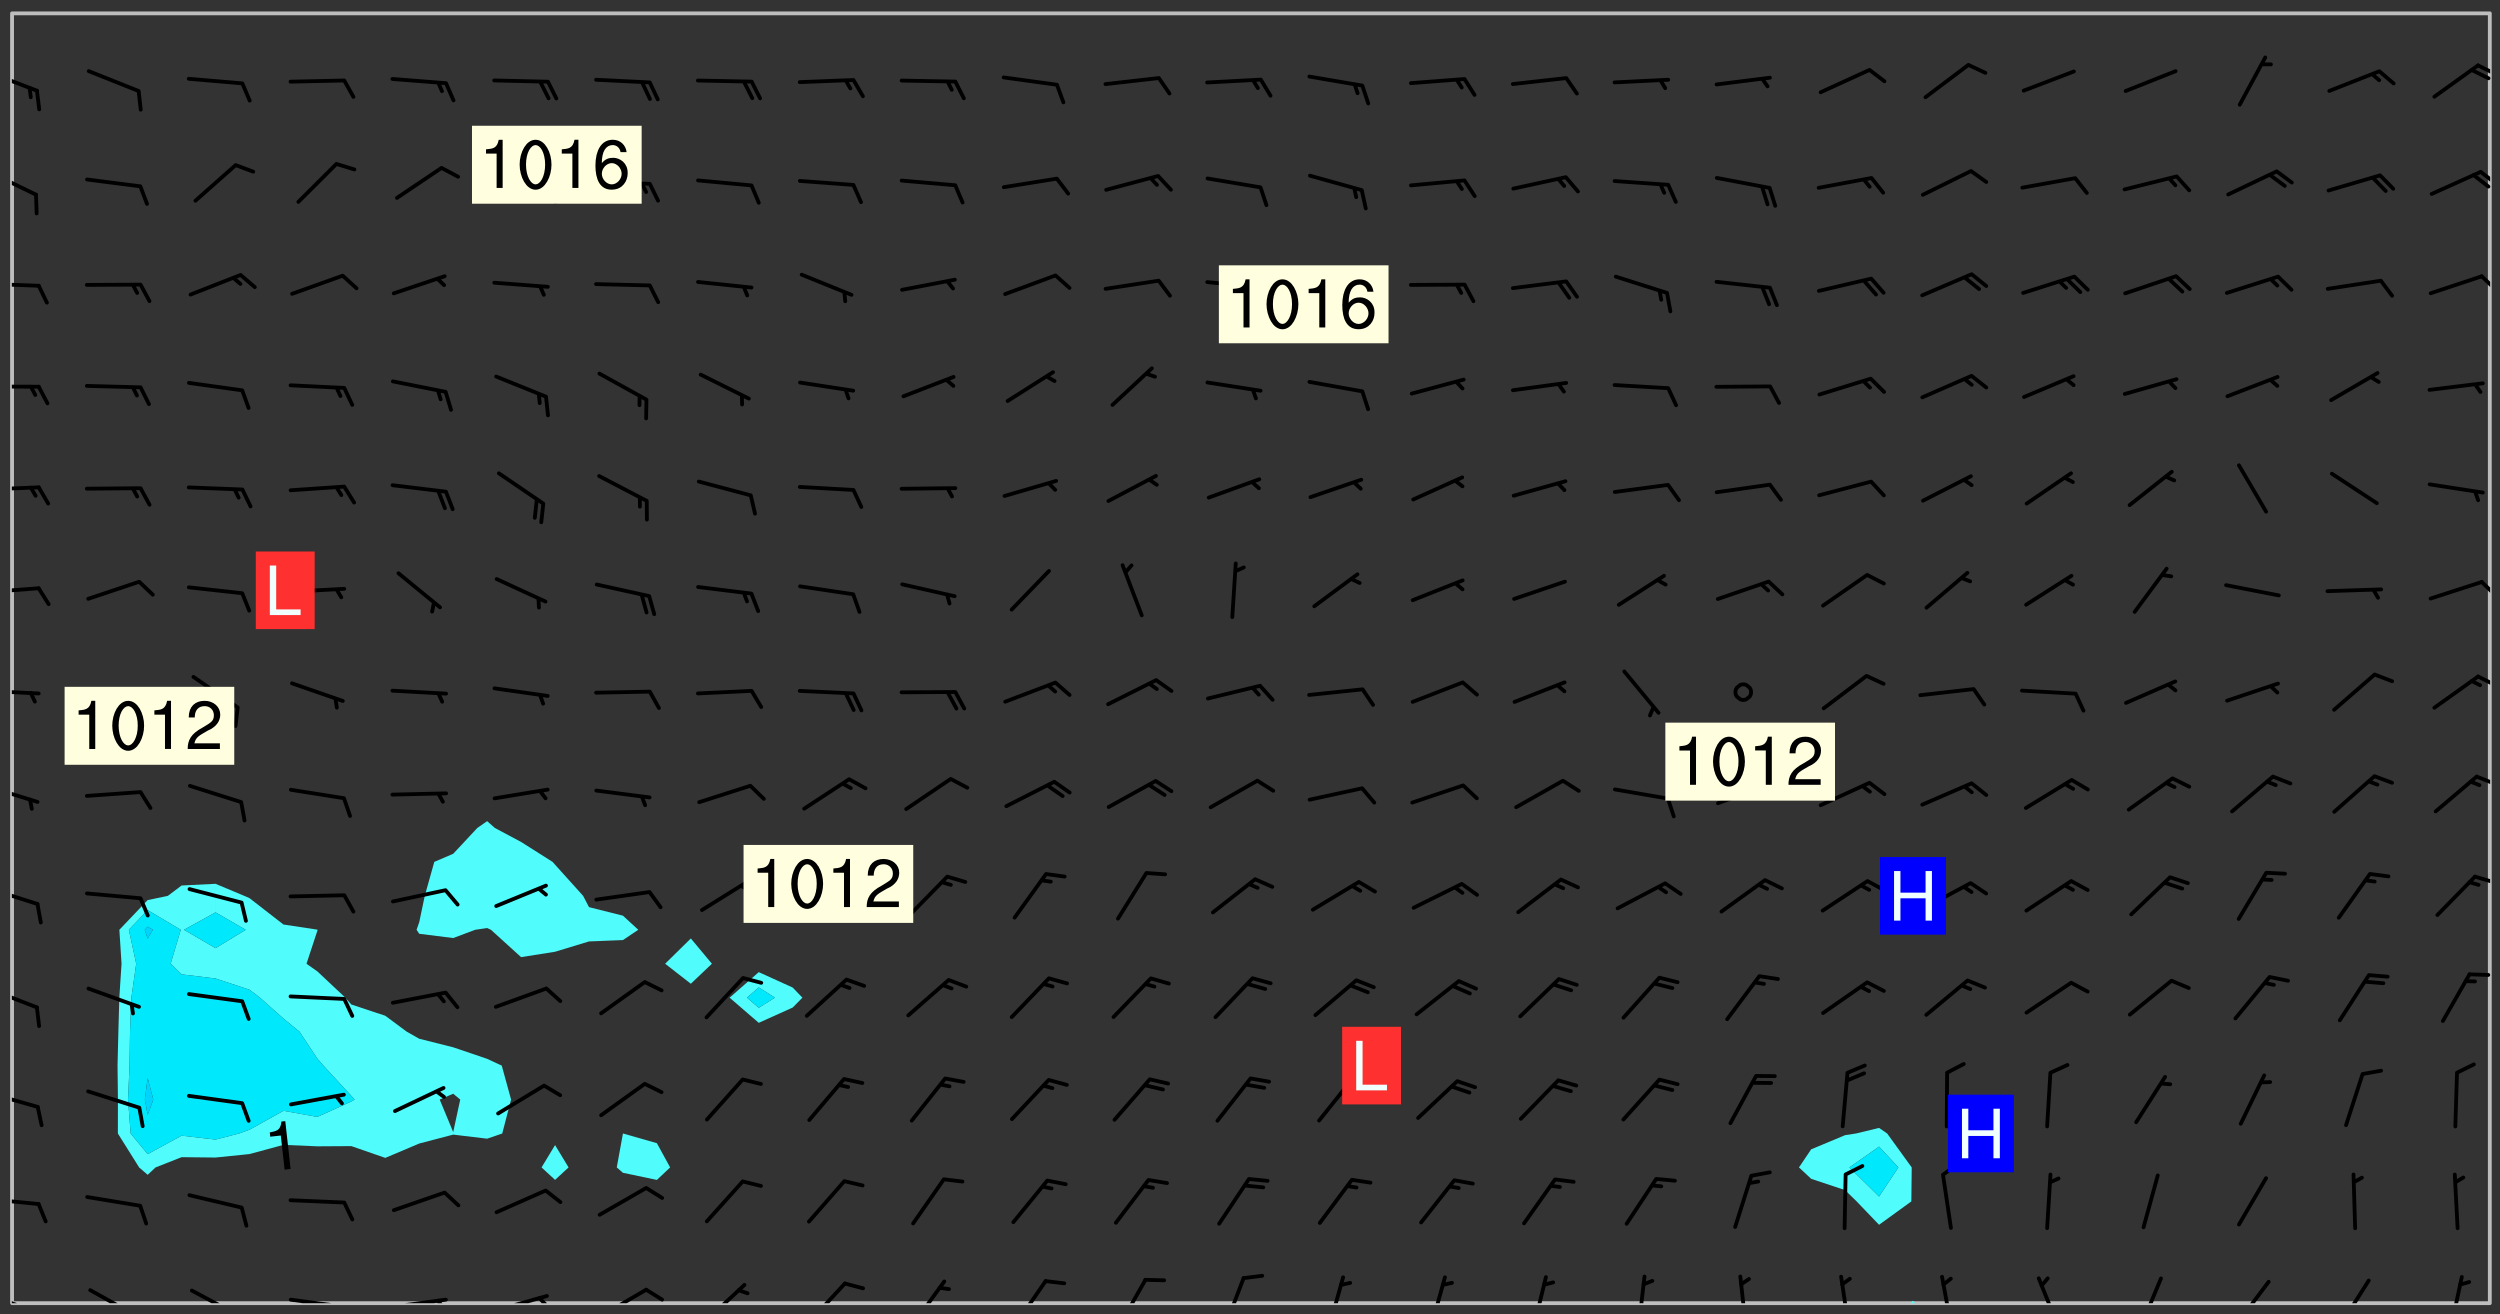 <svg xmlns="http://www.w3.org/2000/svg" role="img" xmlns:xlink="http://www.w3.org/1999/xlink" viewBox="142.45 309.95 326.84 171.84"><rect x="142.45" y="309.95" width="326.84" height="171.84" fill="#333333" stroke="none"/><defs><clipPath id="a"><path d="M144 311.672h1v168.656h-1zm0 0"/></clipPath><clipPath id="b"><path d="M144 311.672h324v168.656H144zm0 0"/></clipPath><clipPath id="c"><path d="M392 480h1v.328h-1zm0 0"/></clipPath><clipPath id="d"><path d="M467 311.672h1v168.656h-1zm0 0"/></clipPath><clipPath id="e"><path d="M144 478h4v2.328h-4zm0 0"/></clipPath><clipPath id="f"><path d="M153 478h8v2.328h-8zm0 0"/></clipPath><clipPath id="g"><path d="M167 478h7v2.328h-7zm0 0"/></clipPath><clipPath id="h"><path d="M180 479h8v1.328h-8zm0 0"/></clipPath><clipPath id="i"><path d="M186 480h2v.328h-2zm0 0"/></clipPath><clipPath id="j"><path d="M193 479h8v1.328h-8zm0 0"/></clipPath><clipPath id="k"><path d="M199 479h2v1.328h-2zm0 0"/></clipPath><clipPath id="l"><path d="M206 479h9v1.328h-9zm0 0"/></clipPath><clipPath id="m"><path d="M212 479h3v1.328h-3zm0 0"/></clipPath><clipPath id="n"><path d="M220 478h8v2.328h-8zm0 0"/></clipPath><clipPath id="o"><path d="M226 478h4v2.328h-4zm0 0"/></clipPath><clipPath id="p"><path d="M234 477h7v3.328h-7zm0 0"/></clipPath><clipPath id="q"><path d="M247 477h7v3.328h-7zm0 0"/></clipPath><clipPath id="r"><path d="M261 477h6v3.328h-6zm0 0"/></clipPath><clipPath id="s"><path d="M274 477h6v3.328h-6zm0 0"/></clipPath><clipPath id="t"><path d="M288 477h5v3.328h-5zm0 0"/></clipPath><clipPath id="u"><path d="M302 476h4v4.328h-4zm0 0"/></clipPath><clipPath id="v"><path d="M315 476h4v4.328h-4zm0 0"/></clipPath><clipPath id="w"><path d="M329 476h3v4.328h-3zm0 0"/></clipPath><clipPath id="x"><path d="M342 476h3v4.328h-3zm0 0"/></clipPath><clipPath id="y"><path d="M356 476h2v4.328h-2zm0 0"/></clipPath><clipPath id="z"><path d="M369 476h2v4.328h-2zm0 0"/></clipPath><clipPath id="A"><path d="M382 476h3v4.328h-3zm0 0"/></clipPath><clipPath id="B"><path d="M396 476h2v4.328h-2zm0 0"/></clipPath><clipPath id="C"><path d="M408 476h4v4.328h-4zm0 0"/></clipPath><clipPath id="D"><path d="M422 476h4v4.328h-4zm0 0"/></clipPath><clipPath id="E"><path d="M434 477h6v3.328h-6zm0 0"/></clipPath><clipPath id="F"><path d="M448 477h5v3.328h-5zm0 0"/></clipPath><clipPath id="G"><path d="M462 476h3v4.328h-3zm0 0"/></clipPath><clipPath id="H"><path d="M144 466h4v2h-4zm0 0"/></clipPath><clipPath id="I"><path d="M144 452h4v3h-4zm0 0"/></clipPath><clipPath id="J"><path d="M144 438h4v4h-4zm0 0"/></clipPath><clipPath id="K"><path d="M465 437h3v1h-3zm0 0"/></clipPath><clipPath id="L"><path d="M144 425h4v4h-4zm0 0"/></clipPath><clipPath id="M"><path d="M465 424h3v2h-3zm0 0"/></clipPath><clipPath id="N"><path d="M144 412h4v4h-4zm0 0"/></clipPath><clipPath id="O"><path d="M465 411h3v2h-3zm0 0"/></clipPath><clipPath id="P"><path d="M144 400h4v1h-4zm0 0"/></clipPath><clipPath id="Q"><path d="M466 398h2v2h-2zm0 0"/></clipPath><clipPath id="R"><path d="M144 386h4v2h-4zm0 0"/></clipPath><clipPath id="S"><path d="M466 385h2v3h-2zm0 0"/></clipPath><clipPath id="T"><path d="M144 373h4v2h-4zm0 0"/></clipPath><clipPath id="U"><path d="M144 360h4v1h-4zm0 0"/></clipPath><clipPath id="V"><path d="M144 346h4v2h-4zm0 0"/></clipPath><clipPath id="W"><path d="M466 345h2v4h-2zm0 0"/></clipPath><clipPath id="X"><path d="M144 332h4v4h-4zm0 0"/></clipPath><clipPath id="Y"><path d="M466 332h2v3h-2zm0 0"/></clipPath><clipPath id="Z"><path d="M465 332h3v3h-3zm0 0"/></clipPath><clipPath id="aa"><path d="M144 319h4v4h-4zm0 0"/></clipPath><clipPath id="ab"><path d="M466 318h2v2h-2zm0 0"/></clipPath><clipPath id="ac"><path d="M465 318h3v3h-3zm0 0"/></clipPath><g id="ad" clip-path="url(#clip1)"><path fill="#fff" fill-opacity="0" fill-rule="evenodd" d="M0 0h1000v1000H0zm0 0"/><path fill="#d3d3d3" fill-opacity="0" fill-rule="evenodd" d="M162.152 355.867l-.234.293.059.234.117.172.176.234.293.348.113.059.117-.172.059-.234.176-.176.465-.176h.699l.234.293.289.816.059.176.176.23.352.234.699.699.172.176.234.348.234.41.289.582.41.465.23.234.234.176.117.23.176.293.172 1.164v.234l.059.289.059.117.117.117.348.41.117.172.176.176.176.234.117.172.172.352.059.234.234.406.234-.059-.176.176-.059.93h-.582l-.234-.113-.348.113-.117.117-.059.293-.059.176-.117.172-.465.293-.059.234-.059.113v.645l.059.172v.41l.059.059v.406l.059.406.117.176.059.059.23.641-.059.293v.699l-.059.582v.234l-.059.23-.055.352v1.922l.055.117h.426l-.367.117-.023.352.891 1.168 1.742.539 1.34.359v.539l.09.809.535.715 1.52.27.891-.086.09 1.164.535.18 1.16-.18 2.055-.984 1.16-.363 1.879-.176 1.695-.18-.18.719-1.516.086-1.25.09-.805.27-1.074.809.27.719.535.898-.18.625-.266.809.266 1.078.625.898.805.18 1.25-.18-.266.723.098.504.055.293v.172l.059.293v.406l.176.117.352.117h.406l.293-.176.113-.117.059-.117.117-.23.059-.176.352-.465.23-.176.176-.059.176.059.059.176.117.988.055.469.059.172.117.234.176.059.816.059h.289l.117.234.059.406.059.352v1.105l.117.293.117.348.289.699.176.352.582.754.352.176.172.059.469.234.641.465.348.234.293.176.293.055.23.062.816.348.293.176.113.172.352.352.117.176.523.641v.289l.059.352v.348l.059.352.059.289.117.059.172.059h.176l.582.234.176.117.176.289.176.234.113.234.293.23.117.117v.41l.059.055.289.234.234.117.059.117.117.172.059.117.23.234.059.176.234.059.117.059-.117.113-.059.117v.117l-.117.293-.117.289v.582l.176.117.117.059.059.117.117.117.113.059.176.348.059.352.059.406v.176l-.059.176-.117.699v.172l.117.176.293.293h.406l.176.117.117.172.117.293v.234h-.527l-.23-.234h-.234l-.176.059-.059.699.059.348.117.176.176.41.117.23.289.469.176.055h.523l.234.059.758.641.059.293v.234l.059.059.23.348v.352l-.117.172v.293l.293.289.293.176.172.059.293.176.293.117.582.406.289.234.293.176.219.16.016.012.23.176.641.523.176.234.117.176.176.176.113.172v.641l.117.176.469.117.582.117.234.059.23.113.293.117.113.059.586.352.289.172.176.062.176.055.176.059.699.352.289.176.234.055.289.176.234.117.641.406.293.117.172.059.234.059.41.059.23.059.234.117.059.172-.41.176.469.059.059.293.113.234.176.055.234.059.176.059.406.117.641.234.117.172.059.234v.176l-.059.117-.059.406.234.234.117.059.348.117.641.23.176.117.289.117.176.176.234.465.582 1.105.176.176.348.176.176.117.352.117 1.047.523.234.059.465.113.293.059.465.176.758.582.234.234.348.465.176.176.289.234.816.699.293.176.289.289.293.176.293.289.695.641.176.176.293.234.289.234.469.289.641.582.348.234.234.293.348.348.352.465.934.992.348.406.117.176.234.059.113.117.645.176.23.113.234.059.293.176.23.117.934.699.406.406.234.176.406.176.234.117.816.348.348.234.234.117.293.289.23.117.758.352.352.172.23.059.293.117.234.059.871.176h.816l.469.23.172.059.875.699.465.117.293.059.176.059.23.059.469.059.348.059.352.059.406.059h.293l.172.059v.23l.176.176h.293l.348.059.352.059.699.117h.641l.465-.234.293-.176.172-.117.41-.172.289-.176.934-.465.469-.293.523-.293.465-.172.465-.176 1.051-.465.289-.117.41-.117.289-.117.527-.176 1.516-.699.582-.348.289-.059.293-.059.348-.117.875-.23.352-.117h.113l.234-.059.875-.234.234-.059h.812l.352-.059.816-.117.172-.059.352-.055.293-.059.23-.059.816-.176.176-.059h.348l.234-.059.465-.117.758-.172.234-.059h.348l.41-.117.289-.059 1.285-.059h.289l.41-.059.23-.059h.176l.875-.117h.406l.41-.117h.348l.352-.113.871-.059h1.75l1.047.289.41.117.289.117.352.117.289.117 1.051.172.289.059h.293l.293.059.172.059.41.059.172.059.117.059h.117l.117.059.352.059h.113l.41.066 1.922.395 1.926.395 1.52.449 1.695.719 2.145.805 1.605-.719 1.43-.805 1.16-1.078 1.25-.449 3.035-.719 1.875-.359 2.145-1.348 2.234-1.254 2.5-1.258 1.695-.449 1.785-.18 1.16-.27.625.539 1.34-.27.715-.988.984-1.344.445-.18.805-.359 1.875-.539 1.785-.449 1.25-.27 1.16-.09 1.699-.09 1.961-.27 1.25-.09h.539l.625-.09h.891l2.145-.18 2.41-.18 2.59-.09 1.695.18 1.609.09 1.43.359 1.16.719 1.875.988 1.16 1.527.266.715.629.09.355.898.535.539.535 1.527 1.074.359h.535l-.805.535.09 1.707.715 2.695.891.805.895.988.715 1.258 1.785.539 1.52-.18.355 1.344 1.609-.805.98-.539.27.27.316-.215.219-.145.801.449.449-.359h.355l.535-.27.539-.719.535-.27.625-.988 1.16.449.84.371 1.395.617 1.695-.18h1.605l1.785.09.18-1.707.535-1.344.805.27.492.848.402.406-.09.539v.359l.715.449.711-.27h1.43l.359.988.445 1.258.715 1.344 1.25.629 1.695.629.715-.18.18-.539.98-.09.449.359.086 1.258-.266.629-.535.18v.539l.715.984.266.539.984.988.801 1.078-.266.359-.09.898-.625 2.332-.355 2.066-.09 1.793-.18.719-.09.539v1.438l-.98 1.883-.359 1.707-.535.898-.805 1.168-.266.539 2.055 1.254.086.359-.355.539-.09-.18v.809l.09 1.438-.445.715-1.074.094-.266.715.535.898.805.719 1.16.809 1.34.27.445.359-.355.449-1.789-.09-1.25-.449-.715-.719-.625-.09-.176 3.59-.188 1.309h89.359V311.703h-55.27v49.082l.762.125 3.289.543 2.023 2.836v2.754l2.352.332 2.348.332h4.051l-1.379 4.16-2.023.707-2.023.703-.543.344-2.594 1.617-.188.117-2.023-2.078-.73-2.742-2.672-2.078-1.375-3.5-.066-.082-1.957-2.672 2.75-1.418v-49.082H294.422v91.414l.117.031.133.012.074.074.105.047.09.059.086.059.09.059.297.297.059.09.031.117.027.117.016.137-.031.117-.059.09-.059.086-.043.105-.047.102-.027.121v.145l.176.27.148.148.074.086.074.074.043.105.062.09.059.086.043.105.059.09.047.102.043.105.059.086.117.18.074.074.062.086.059.09.043.105.059.09.059.086.062.09.059.09.043.102.117.18.074.074.059.086.074.074.09.059.105.047h.148l.133-.016.133.016.102-.047.074-.074.047-.102-.016-.133v-.148l-.047-.105-.027-.117-.047-.102-.027-.121-.043-.102-.062-.09-.043-.102-.043-.105-.031-.117-.016-.133-.012-.137.086-.059.059-.086.121-.031.043.105.016.133v.117l.059.102.059.09.09.059.148.148.059.09.043.105-.012.102.086.059.105.047.086.059.09.059.074.074-.117.027-.105.047-.086.059-.074.074-.059.09-.062.086-.027.121-.047.102-.043.105-.031.117-.012.133-.016.133v.148l.027.117.047.105.043.102.059.09.074.074.09.059.074.074.09.059.059.09.043.105.047.102.117.031.133.016h.148l.117-.031.105.043.043.105.047.102.027.121L299.5 410l.027.117.031.121.027.117.105.043.102.047.133-.016.148.148.062.086.074.074.07.074.09.062.105.043.102.043.117.031.137.016.117-.031.074-.074.027-.117-.012-.133-.031-.121-.027-.117.043-.105h.117l.09.062.117.027h.148l.133.016h.148l.133.016.133-.016h.148l.133-.016.133-.012.137.012.117-.027.133-.016.191-.059-.059.176-.016.133-.027.121-.016.133-.059.086-.133.016-.105.047-.105.043-.117.031-.117.027-.266.031h-.148l-.133.016-.074.074.059.086.148.148.117.18.074.07.09.062.09.059.086.059.09.059.102.043.105.062.105.043.086.059.105.047.102.043.18.117.059.09-.043.102-.047.105.016.133.223.223.059.09.043.102.031.121.043.102.016.133.031.117.012.137.031.117.148.148.102.043.105.043.117.031.133.016.137.016h.117l.117-.031.09-.059.043-.105.047-.102.043-.105.031-.117.012-.133v-.148l-.012-.133-.016-.133-.031-.117-.043-.105-.047-.105-.043-.102-.043-.105-.016-.133.016-.133.027-.117.031-.117.027-.121.047-.102.09-.059.086-.062.074-.074.09-.059.223-.223.059-.086.074-.074.117-.18.059-.086v-.148l-.074-.074-.102-.047-.105-.043-.102-.043-.059-.09-.047-.105-.027-.117.09-.059.117-.031.102-.043.18-.117.148-.148.012-.133-.012-.105-.09-.059-.133.016h-.148l-.133.016-.133-.016-.121-.031-.086-.059-.074-.074-.059-.09-.062-.086-.117-.18-.059-.086.031-.121.086-.059.121-.031.059-.086v-.121l-.031-.117-.059-.09-.059-.086-.047-.105-.027-.117-.016-.133.059-.09.074-.074.09-.059.117-.18.074-.074.059-.086.148-.148.121-.031.133-.016.133.016.074.074.043.105.016.133-.031.117-.117.031-.133.012-.148.148-.043.105-.047.102-.027.121-.031.117v.148l.031.117.043.105.059.09.074.07.074.074.117.031.121.027.117-.027.133-.016h.117l.09.059.074.074.047.105.059.086.102.047.133.016.105.043.086.059-.012.105-.074.074-.18.117-.059.09-.09.059-.07.074-.074.074-.062.09-.027.117-.016.133.016.133-.016.133v.148l.016.133.027.117.031.121.074.074.09.059.086.059.09.059.117.031v.086l-.102.047-.09.059-.266.031-.117.027h-.148l-.105.043-.102.047-.059.09-.062.234-.012.133-.031.121-.016.133v.293l-.012.133.012.137.016.133.133.016.133.012.121.031.086.059.074.074.047.105.043.102.016.133v.445l-.016.133v.445l.031.266.027.117.016.133.031.117.086.211.031.266v.148l-.031.117-.027.117-.031.121-.027.117-.031.117-.031.121-.012.133-.016.133.09.059.117-.031.102.016.047.105-.031.266v.441l-.043.105-.047.105-.043.102-.043.105-.059.086-.031.121-.043.117-.031.117-.016.133.016.133.059.09.105.047.086.059.059.086-.012.137-.031.117-.043.102v.445l-.016.133v.148l-.031.117-.043.105-.027.117-.047.105-.043.102-.031.121-.027.117-.031.133-.031.117-.027.117-.043.105-.031.117-.031.121-.012.133-.016.133v.297l.027.117v.148l.047.398.027.117.059.09.121.031h.148l.133-.016.059.09v.117l-.059.09-.09.059-.102.043-.105.047-.09.059-.086.059-.137.016-.117-.031-.133-.016-.102.047-.062.086-.012.137-.016.133-.031.117-.027.117-.016.133-.031.121v.297l.016.133.031.117v.148l.012.133v.148l-.027.117-.047.102-.027.121-.031.117-.059.09-.074.074-.102.043-.105.047-.117.027-.121.031-.102-.047.059-.086.105-.047.027-.117.031-.117.027-.121.031-.117v-.148l.016-.133-.031-.117-.043-.105-.105.016-.074.074-.102.043-.09.062-.074.074-.043.102-.016.133-.031.117L304.25 426l-.031.117-.027.117-.031.121-.027.117-.031.117-.043.105-.09.059h-.09l-.117-.031-.031-.086.016-.137-.031-.117v-.148l-.012-.133v-.148l-.062-.234-.027-.121-.043-.102-.047-.105-.059-.086-.059-.09-.043-.105-.062-.086-.148-.148-.07-.074-.105-.047-.105-.043-.102-.043-.297-.297-.09-.074-.086-.059-.105-.043-.09-.062-.086-.059-.105-.043-.09-.059-.086-.062-.074-.07-.105-.047-.086-.059-.105-.043-.09-.062-.102-.043-.105-.043-.086-.059-.105-.047-.105-.043-.102-.047-.09-.059-.102-.043-.105-.043-.09-.062-.117-.027-.133-.016-.133.016H299.75l-.133.016-.117-.031-.09-.059-.074-.074-.09-.059-.102-.047h-.148l-.121-.027-.102-.043-.074-.074-.117-.18-.09-.059-.102-.043-.09-.062-.105-.043-.09-.059-.086-.059-.105-.047-.059-.086-.059-.09-.043-.105-.047-.102-.074-.074-.086-.059-.074-.074-.09-.059-.223-.223-.043-.105-.031-.266.105-.043h.145l.105.043.074.074.09.059.086.059.105.047.09.059.148.148.07.074.148.148.062.086.074.074.086.059.074.074.09.062.09.059.086.059.27.176.102.047.105.043.102.043.047-.074.059-.086.074-.074.07-.074.105.043.074.074.059.09.043.102.047.105.043.105.121.027.117-.027.074-.09.043-.105.059-.09.074-.074.105-.043.117-.027.133.012.09.059.148.148.059.09.043.105.047.102.043.105.043.102.105.047.105.043.133.016.086-.059.059-.09.074-.074.105-.043.117.027.105.047.102.043.105.043.102.047.18.117v.117l-.016.133.016.133.016.137.059.086.102.047.121.027.117.031h.148l.117-.031.059-.09.18-.117.059-.09.074-.074.059-.086.117-.18.18-.117.117.031.09.059.043.074-.016.133v.117l.09.059h.148l.133-.016.133-.012.266-.031.105-.043.117-.031.121-.027.074-.074.07-.074.062-.09-.016-.105-.047-.102-.102-.043-.105-.016-.117.027-.266.031h-.148l-.074-.074-.09-.059-.117-.031-.117-.027-.133-.016h-.148l-.133.016h-.297l-.105-.047-.148-.148-.043-.102-.059-.09.223-.223.086-.059.105-.043.117-.031.133-.016.133.016.137.016.102.043.133-.012.09-.062.102-.043.062-.09-.047-.102-.09-.059-.117-.031-.102-.043-.059-.09-.062-.09v-.117l.016-.133.105-.047.074-.07v-.121l-.09-.059-.031-.117.09-.059.074-.074.043-.105.059-.09.047-.102.016-.133v-.148l-.047-.105-.043-.102-.09-.059-.133-.016-.102-.043-.137-.016-.117-.031h-.445l-.133-.016-.133-.012-.133-.016-.117-.031h-.148l-.133-.016-.133-.012-.266-.031-.121-.043-.086-.059-.074-.074v-.148l.012-.133.105-.047.102-.043.133-.016h.152l.133-.016h.293l.121.031.102.043.09.059.234.062.121-.047.09-.059.102-.043.133-.016.105.043.102.047.133.012.121-.027h.145l.121-.031.117-.027.105-.047.074-.074.086-.059.148-.148.059-.086.047-.105.027-.117.016-.105-.102-.043-.09-.059-.117-.031-.105-.043-.09-.062-.074-.086-.074-.074-.102-.043-.105-.047-.102-.043-.059-.09-.047-.102-.086-.211-.062-.086-.059-.09-.074-.074-.086-.059h-.27l-.117.031-.09.059-.102.043-.133.016-.105-.016-.027-.117-.062-.09-.117-.031-.102-.043-.148-.148-.031-.117-.016-.105.074-.074.18-.117.117-.027.117-.031.137.016.102.043.105.043.102.047.105.043.117.031.133.016.117.027.133.016.105-.016.09-.059-.074-.074-.105-.043-.074-.074-.074-.09-.148-.148-.086-.059-.09-.059-.074-.074-.09-.059-.102-.047-.121-.027-.102-.047-.105-.043-.117-.031-.102-.043-.121-.031h-.148l-.117.031-.105.043-.086.062-.18.117-.086.059-.09.059-.105.047-.086.059-.105.043-.102.043-.105.047-.074.074-.059.09-.059.086-.047.105-.059.086-.074.074-.133-.012-.117-.031h-.117l-.074.074-.09.059-.074.074-.09.059-.086.059-.105.047-.102.043-.137.016-.102-.043-.148-.148-.105-.047h-.086l-.105.047-.102.043-.121.031-.117-.031-.074-.074v-.117l.031-.121.074-.07.059-.09.074-.074.117-.031.105-.043h.293l.133-.016.137-.016.102-.043.09-.059.102-.047.09-.059.133-.012.09.059.133.012.09-.059.086-.059.105-.043.09-.059.086-.062.09-.059.148-.148.059-.086.059-.09.105-.043.133-.016.117.027.121.031.059-.059.059-.09.031-.266.027-.117.105.012.133.016.102-.043.09-.059.059-.09.074-.074.059-.09.047-.102.012-.133-.012-.133-.047-.105-.148-.148-.059-.09-.059-.086-.043-.105v-.445l.016-.133v-.148l.012-.133-.059-.059-.09.059-.102-.043-.18-.117-.086-.059-.062-.09-.059-.09-.074-.074-.086-.059-.121.031-.102.012-.105.047-.086.059-.105.043-.148.148-.09.059-.086.059-.09.062-.105.043-.133.016v-.121l.105-.043.117-.031.074-.07.043-.105v-.148l-.027-.117-.148-.148-.133-.016h-.148l-.117.031-.105.043-.102.043-.09.062-.117.027-.074-.074.012-.133-.043-.102-.043-.105-.09-.059-.117.027-.121.031-.117.031-.102.043-.121.031-.102.043-.105.043-.09.059-.102.016v-.117l.016-.133-.059-.09-.074.043-.148.148-.059.09-.074.074-.047.105-.043.102-.074.074-.059.09-.074.074-.059.086-.074.074-.09.062-.074.07-.074.074-.102.016-.133.016-.105-.043v-.121l.148-.148.043-.102.059-.09.047-.102.043-.105.059-.09.031-.117.043-.102.031-.121.027-.117.047-.105.043-.102.043-.105.074-.07.09-.062.09-.059.102-.043h.297l.266-.031.105-.043-.074-.074-.117-.031-.105-.043-.09-.059-.102-.047-.09-.059-.102-.043-.105-.043-.09-.062-.086-.059-.105-.043-.102-.043-.121-.031-.117-.031-.102-.043L297.5 410.25l-.102-.043-.09-.059-.043-.105-.016-.133.102-.043.133-.016.137.016.133-.016.102-.043.059-.09.016-.105-.09-.059-.074-.074-.102-.043-.09-.059-.148-.148-.043-.105-.016-.133v-.293l-.059-.09-.09-.059-.074-.074-.043-.105-.031-.117-.059-.09-.074-.074-.117-.027-.074-.074-.09-.059-.09-.062-.086-.059-.074-.074-.059-.086-.047-.105-.086-.059-.148-.148-.195-.059-.133.016-.102.043-.074.074-.047.102-.043.105-.059.09-.059.086-.297.297-.09.059h-.086l-.062-.086-.043-.105.031-.117.059-.09.027-.117-.012-.133-.09-.062-.105.047-.117.027-.117.031-.27.176-.102.047-.117.027-.105.047-.09.059-.102.043-.059-.086-.047-.105.016-.133.047-.105.07-.074.074-.07.059-.09v-.148l-.043-.105h-.238l-.102.047-.031.117-.027.117-.031.121-.074.043-.133.016-.074-.047-.043-.102-.043-.105-.047-.102-.043-.105-.121.031-.102.043-.133.016-.117.031-.105.043-.09.059-.102.047-.121.027-.133.016-.102-.043-.059-.09-.047-.105-.043-.102-.043-.105v-.117l.059-.09.086-.059.18-.117.102-.047.105-.043.105-.059.102-.043.09-.062.102-.043.105-.059.102-.047.09-.059.105-.043.102-.043.09-.062.102-.043.137-.016.117.031.102.043.121.031.102.043.105.047.102.043.105.043.102.047.105.043.102.043.105.047.086.059.105.043.117.031.105.043.102.047.09.059.105.043.102.043.105.047.117.027.102.047.121.027h.148l.086-.059.016-.102.059-.09-.027-.117-.074-.074-.117-.18-.074-.074-.09-.074-.18-.117-.086-.059-.105-.043-.102-.047-.27-.176-.059-.09-.074-.074-.059-.09-.043-.102-.031-.117-.016-.137v-.562l-.012-.133-.016-.133-.031-.117-.016-.133-.012-.133-.031-.121-.223-.223-.059-.086-.016-.105.031-.117.133-.016v-91.414H172.992v1.453l-.059.234-.352 1.051-.172.523-.117.348-.176.41-.117.172-.234.293-.23.059h-.352l-.117.059-.23.406v.293l.117.176.23.23.117.234.641.758.293.465.176.234.23.352.234.348.641.816.176.465.172.41.117.695.176.469.117 1.398.059.465v.875l.117 1.047v4.781l-.059.465-.352 1.281-.176.523-.113.41-.352.93L172.934 336l-.234.582-.117.176-.172.348-.176.406-.352.816-.059.293-.113.293-.117.289-.059.176-.117.875-.059.406-.059.117-.059.176-.059.172-.23.527-.117.172v.234l-.117.234-.059.172-.176.586v.289l-.059.176v.293l-.059.113-.059.527v.172l-.055.234v2.621l-.176.816-.117.176-.176.234-.117.172-.113.234-.586.934-.23.289-.293.465-.176.234-.289.352-.352.699-.113.23-.176.41-.176.23-.406.527-.816.699-.293.172-.289.234-.176.117-.176.176-.523.406-.527.176-.172.176-.234.055-.641.176h-.758m12.211 31.023l-1.074.449.359.895 1.25-.715.445-.539-.98-.09"/><path fill="#d3d3d3" fill-opacity="0" fill-rule="evenodd" d="M201.508 416.598h-.895l.449.629.98.359.805-.09.445-.988-.176.09-.715-.355-.895.355m154.621 59.07l-.059-.523v-.293l.113-.293.059-.23.469-.469h.113l.117-.113.117-.059h.176l.234-.059h.348l.234.059.117.059.23.172.059.176.117.582v.293l-.117.176-.172.289-.176.176-.527.523-.23.234-.117.059h-.176l-.117-.059-.406-.293-.176-.117-.117-.059-.059-.113-.055-.117m6.641-10.957l-.059-.172v-1.109l.059-.172.176-.059.172-.059h.176l.234-.059.117.059.059.699-.059.172-.117.176-.117.059-.234.523-.113.059h-.234l-.059-.117m9.613-14.391l-.117-.176v-.699l.293-.875.117-.172.176-.352.113-.23.117-.293.352-.758.117-.23.172-.234h.176l.117-.059h.641l.117.059.234.234.172.113.352.293.117.117.113.176v.113l.117.059.117.117v.699l-.059.176v.23l-.059.176-.348 1.051-.117.23-.117.234-.117.059-.23.234-.641.289h-.875l-.41-.117-.641-.465"/><path fill="none" stroke="#bebebe" stroke-linecap="round" stroke-linejoin="round" stroke-miterlimit="10" stroke-width=".5" d="M467.957 311.695H144.027v168.625h323.93v-168.625"/><g clip-path="url(#a)"><path fill="#fff" fill-opacity="0" fill-rule="evenodd" d="M144 475.891v4.438h.004H144V311.672h.004H144v164.219"/></g><g clip-path="url(#b)"><path fill="#fff" fill-opacity="0" fill-rule="evenodd" d="M144.004 480.328V311.672h26.625v113.824l-4.438.219-1.797 1.355-2.641.555-3.699 3.883.285 4.438-.289 4.438-.125 4.438-.109 4.441.051 4.438-.008 4.438 2.781 4.438 1.113.961 1.027-.961 3.41-1.344 4.438.047 4.438-.453 4.441-1.203 4.438.191 4.438-.027 4.438 1.539 4.441-1.879 4.438-1.164 4.438.531 1.973-.676 1.156-4.438-1.219-4.438-1.91-.887-4.438-1.508-4.438-1.117-1.645-.93-2.797-2.078-4.438-1.469-.781-.891-3.656-3.434-1.426-1.004 1.426-4.332.023-.105-.023-.02-4.438-.672-4.441-3.449-.684-.297-3.754-1.574V311.672h35.508v105.633l-1.281.887-3.156 3.379-2.473 1.059-1.246 4.441-.719 3.43-.352 1.008.352.523 4.438.555 2.867-1.078 1.57-.23.5.23 3.938 3.574 4.441-.703v25.273l-1.766 2.922 1.766 1.629 1.766-1.629-1.766-2.922v-25.273l4.438-1.348 4.438-.18v25.285l-.809 4.438.809.703 4.438.93 1.73-1.633-1.73-3.168-4.438-1.27v-25.285l2.004-1.344-2.004-1.844-4.438-1.117-.77-1.477-3.668-4.074-.328-.367-4.113-2.605-3.434-1.832-1.004-.887V311.672h26.629v120.969l-3.359 3.305 3.359 2.617 2.754-2.617-2.754-3.305V311.672h8.879v125.371l-3.809 3.34 3.809 3.289 4.438-2 1.273-1.289-1.273-1.324-4.438-2.016v-125.371h146.465v145.734l-3.004.73-1.434.219-4.438 1.852-1.594 2.367 1.594 1.488 4.438 1.484 1.504 1.469 2.934 3.059 4.223-3.059.047-4.441-3.211-4.438-1.059-.73V311.672h79.887v168.656h-75.156l-.293-.32-.359.32H144.004"/></g><path fill="#50fcfc" fill-rule="evenodd" d="M157.867 453.699l-.051-4.438.109-4.441.125-4.438.289-4.438-.285-4.438 3.699-3.883v1.305l-2.457 2.578.961 4.438-.633 4.438-.176 4.438-.062 4.441-.199 4.438.344 4.438 2.223 2.699 4.438-2.414 4.438.512 3.078-.797 1.359-.492 4.441-2.473 4.438.797 4.438-2.016.434-.254-.434-.473-3.656-3.965-.781-.898-2.348-3.543-2.09-1.703-3.07-2.734-1.371-1.043-4.438-1.465-4.438-.543-1.434-1.387 1.324-4.438-4.328-2.578V427.625l2.641-.555 1.797-1.355 4.438-.219v3.734L166.5 431.508l4.129 2.402 3.945-2.402-3.945-2.277v-3.734l3.754 1.574.684.297 4.441 3.449 4.438.672.023.02-.023.105-1.426 4.332 1.426 1.004 3.656 3.434.781.891 4.438 1.469 2.797 2.078 1.645.93 4.438 1.117v6.07l-1.766.762 1.766 4.254.918-4.254-.918-.762v-6.07l4.438 1.508 1.91.887 1.219 4.438-1.156 4.438-1.973.676-4.438-.531-4.438 1.164-4.441 1.879-4.438-1.539-4.438.027-4.438-.191-4.441 1.203-4.438.453-4.438-.047-3.41 1.344-1.027.961-1.113-.961-2.781-4.438.008-4.438"/><path fill="#00e8fc" fill-rule="evenodd" d="M159.531 458.137l-.344-4.438.199-4.438.062-4.441.176-4.438.633-4.438-.961-4.438 2.457-2.578v2.172l-.387.406.387 1.148V450.875l-.367 2.824.367 2.004.742-2.004-.742-2.824v-18.219l.68-1.148-.68-.406v-2.172l4.328 2.578-1.324 4.438 1.434 1.387 4.438.543 4.438 1.465 1.371 1.043 3.07 2.734 2.09 1.703 2.348 3.543.781.898 3.656 3.965.434.473-.434.254-4.438 2.016-4.438-.797-4.441 2.473-1.359.492-3.078.797-4.438-.512-4.438 2.414-2.223-2.699"/><path fill="#00d4fc" fill-rule="evenodd" d="M161.754 432.656l-.387-1.148.387-.406.68.406-.68 1.148m0 23.047l-.367-2.004.367-2.824.742 2.824-.742 2.004"/><path fill="#00e8fc" fill-rule="evenodd" d="M170.629 433.91L166.5 431.508l4.129-2.277 3.945 2.277-3.945 2.402"/><path fill="#50fcfc" fill-rule="evenodd" d="M197.262 432.031l-.352-.523.352-1.008.719-3.43 1.246-4.441 2.473-1.059 3.156-3.379 1.281-.887 1.004.887 3.434 1.832v6.906l-.094.141.094.047.105-.047-.105-.141v-6.906l4.113 2.605.328.367 3.668 4.074.77 1.477 4.438 1.117 2.004 1.844-2.004 1.344-4.438.18-4.438 1.348-4.441.703-3.938-3.574-.5-.23-1.57.23-2.867 1.078-4.438-.555"/><path fill="#fff" fill-opacity="0" fill-rule="evenodd" d="M201.699 452.938l-1.766.762 1.766 4.254.918-4.254-.918-.762"/><path fill="#00e8fc" fill-rule="evenodd" d="M210.574 427.117l-.094-.047.094-.141.105.141-.105.047"/><path fill="#50fcfc" fill-rule="evenodd" d="M215.016 464.203l-1.766-1.629 1.766-2.922 1.766 2.922-1.766 1.629m8.875-.926l-.809-.703.809-4.438 4.438 1.27 1.73 3.168-1.73 1.633-4.438-.93m8.875-24.715l-3.359-2.617 3.359-3.305 2.754 3.305-2.754 2.617m8.879 5.109l-3.809-3.289 3.809-3.34v1.996l-1.535 1.344 1.535 1.324 2.113-1.324-2.113-1.344v-1.996l4.438 2.016 1.273 1.324-1.273 1.289-4.438 2"/><path fill="#00e8fc" fill-rule="evenodd" d="M241.645 441.707l-1.535-1.324 1.535-1.344 2.113 1.344-2.113 1.324"/><path fill="#50fcfc" fill-rule="evenodd" d="M379.234 464.062l-1.594-1.488 1.594-2.367 4.438-1.852 1.434-.219 3.004-.73v2.445l-3.871 2.723 3.871 3.805 2.527-3.805-2.527-2.723v-2.445l1.059.73 3.211 4.438-.047 4.441-4.223 3.059-2.934-3.059-1.504-1.469-4.438-1.484"/><path fill="#00e8fc" fill-rule="evenodd" d="M388.109 466.379l-3.871-3.805 3.871-2.723 2.527 2.723-2.527 3.805"/><g clip-path="url(#c)"><path fill="#50fcfc" fill-rule="evenodd" d="M392.188 480.328l.359-.32.293.32h-.652"/></g><g clip-path="url(#d)"><path fill="#fff" fill-opacity="0" fill-rule="evenodd" d="M467.996 480.328H468V311.672h-.004H468v168.656h-.004"/></g><path fill="#fff" fill-opacity="0" fill-rule="evenodd" d="M176.66 465.043l5.805-.645-1.102-9.898-5.805.645 1.102 9.898"/><path fill-rule="evenodd" d="M179.238 456.578l.508-.055.695 6.254-.785.09-.496-4.465-1.379.156-.062-.555.551-.125.246-.082.219-.113.184-.164.152-.227.105-.309.062-.406"/><g clip-path="url(#e)"><path fill="none" stroke="#000" stroke-linecap="round" stroke-linejoin="round" stroke-miterlimit="10" stroke-width=".5" d="M147.27 481.617l-6.539-2.578"/></g><g clip-path="url(#f)"><path fill="none" stroke="#000" stroke-linecap="round" stroke-linejoin="round" stroke-miterlimit="10" stroke-width=".5" d="M160.383 482.039l-6.137-3.422"/></g><g clip-path="url(#g)"><path fill="none" stroke="#000" stroke-linecap="round" stroke-linejoin="round" stroke-miterlimit="10" stroke-width=".5" d="M173.73 481.984l-6.199-3.312"/></g><g clip-path="url(#h)"><path fill="none" stroke="#000" stroke-linecap="round" stroke-linejoin="round" stroke-miterlimit="10" stroke-width=".5" d="M187.426 480.797l-6.965-.934"/></g><g clip-path="url(#i)"><path fill="none" stroke="#000" stroke-linecap="round" stroke-linejoin="round" stroke-miterlimit="10" stroke-width=".5" d="M186.414 480.66l.426 1.148"/></g><g clip-path="url(#j)"><path fill="none" stroke="#000" stroke-linecap="round" stroke-linejoin="round" stroke-miterlimit="10" stroke-width=".5" d="M200.742 479.863l-6.965.93"/></g><g clip-path="url(#k)"><path fill="none" stroke="#000" stroke-linecap="round" stroke-linejoin="round" stroke-miterlimit="10" stroke-width=".5" d="M199.73 480l.715.996"/></g><g clip-path="url(#l)"><path fill="none" stroke="#000" stroke-linecap="round" stroke-linejoin="round" stroke-miterlimit="10" stroke-width=".5" d="M213.957 479.379l-6.766 1.898"/></g><g clip-path="url(#m)"><path fill="none" stroke="#000" stroke-linecap="round" stroke-linejoin="round" stroke-miterlimit="10" stroke-width=".5" d="M212.973 479.656l.848.887"/></g><g clip-path="url(#n)"><path fill="none" stroke="#000" stroke-linecap="round" stroke-linejoin="round" stroke-miterlimit="10" stroke-width=".5" d="M226.93 478.562l-6.078 3.531"/></g><g clip-path="url(#o)"><path fill="none" stroke="#000" stroke-linecap="round" stroke-linejoin="round" stroke-miterlimit="10" stroke-width=".5" d="M226.93 478.562l2.082 1.297"/></g><g clip-path="url(#p)"><path fill="none" stroke="#000" stroke-linecap="round" stroke-linejoin="round" stroke-miterlimit="10" stroke-width=".5" d="M239.777 477.934l-5.141 4.789"/></g><path fill="none" stroke="#000" stroke-linecap="round" stroke-linejoin="round" stroke-miterlimit="10" stroke-width=".5" d="M239.027 478.629l1.16.402"/><g clip-path="url(#q)"><path fill="none" stroke="#000" stroke-linecap="round" stroke-linejoin="round" stroke-miterlimit="10" stroke-width=".5" d="M252.91 477.75l-4.777 5.156"/></g><path fill="none" stroke="#000" stroke-linecap="round" stroke-linejoin="round" stroke-miterlimit="10" stroke-width=".5" d="M252.91 477.75l2.371.629"/><g clip-path="url(#r)"><path fill="none" stroke="#000" stroke-linecap="round" stroke-linejoin="round" stroke-miterlimit="10" stroke-width=".5" d="M265.902 477.484l-4.133 5.688"/></g><path fill="none" stroke="#000" stroke-linecap="round" stroke-linejoin="round" stroke-miterlimit="10" stroke-width=".5" d="M265.301 478.312l1.215.172"/><g clip-path="url(#s)"><path fill="none" stroke="#000" stroke-linecap="round" stroke-linejoin="round" stroke-miterlimit="10" stroke-width=".5" d="M279.148 477.438l-3.996 5.781"/></g><path fill="none" stroke="#000" stroke-linecap="round" stroke-linejoin="round" stroke-miterlimit="10" stroke-width=".5" d="M279.148 477.438l2.438.285"/><g clip-path="url(#t)"><path fill="none" stroke="#000" stroke-linecap="round" stroke-linejoin="round" stroke-miterlimit="10" stroke-width=".5" d="M292.195 477.27l-3.457 6.117"/></g><path fill="none" stroke="#000" stroke-linecap="round" stroke-linejoin="round" stroke-miterlimit="10" stroke-width=".5" d="M292.195 477.27l2.453.062"/><g clip-path="url(#u)"><path fill="none" stroke="#000" stroke-linecap="round" stroke-linejoin="round" stroke-miterlimit="10" stroke-width=".5" d="M305.035 477.047l-2.508 6.566"/></g><path fill="none" stroke="#000" stroke-linecap="round" stroke-linejoin="round" stroke-miterlimit="10" stroke-width=".5" d="M305.035 477.047l2.434-.305"/><g clip-path="url(#v)"><path fill="none" stroke="#000" stroke-linecap="round" stroke-linejoin="round" stroke-miterlimit="10" stroke-width=".5" d="M318.043 476.945l-1.895 6.766"/></g><path fill="none" stroke="#000" stroke-linecap="round" stroke-linejoin="round" stroke-miterlimit="10" stroke-width=".5" d="M317.766 477.93l1.199-.262"/><g clip-path="url(#w)"><path fill="none" stroke="#000" stroke-linecap="round" stroke-linejoin="round" stroke-miterlimit="10" stroke-width=".5" d="M331.355 476.945l-1.887 6.77"/></g><path fill="none" stroke="#000" stroke-linecap="round" stroke-linejoin="round" stroke-miterlimit="10" stroke-width=".5" d="M331.078 477.93l1.199-.266"/><g clip-path="url(#x)"><path fill="none" stroke="#000" stroke-linecap="round" stroke-linejoin="round" stroke-miterlimit="10" stroke-width=".5" d="M344.559 476.914l-1.668 6.828"/></g><path fill="none" stroke="#000" stroke-linecap="round" stroke-linejoin="round" stroke-miterlimit="10" stroke-width=".5" d="M344.316 477.91l1.191-.305"/><g clip-path="url(#y)"><path fill="none" stroke="#000" stroke-linecap="round" stroke-linejoin="round" stroke-miterlimit="10" stroke-width=".5" d="M357.445 476.84l-.809 6.98"/></g><path fill="none" stroke="#000" stroke-linecap="round" stroke-linejoin="round" stroke-miterlimit="10" stroke-width=".5" d="M357.328 477.855l1.141-.449"/><g clip-path="url(#z)"><path fill="none" stroke="#000" stroke-linecap="round" stroke-linejoin="round" stroke-miterlimit="10" stroke-width=".5" d="M369.973 476.836l.766 6.984"/></g><path fill="none" stroke="#000" stroke-linecap="round" stroke-linejoin="round" stroke-miterlimit="10" stroke-width=".5" d="M370.086 477.852l1.016-.691"/><g clip-path="url(#A)"><path fill="none" stroke="#000" stroke-linecap="round" stroke-linejoin="round" stroke-miterlimit="10" stroke-width=".5" d="M383.152 476.855l1.039 6.949"/></g><path fill="none" stroke="#000" stroke-linecap="round" stroke-linejoin="round" stroke-miterlimit="10" stroke-width=".5" d="M383.301 477.863l.988-.727"/><g clip-path="url(#B)"><path fill="none" stroke="#000" stroke-linecap="round" stroke-linejoin="round" stroke-miterlimit="10" stroke-width=".5" d="M396.344 476.875l1.285 6.906"/></g><path fill="none" stroke="#000" stroke-linecap="round" stroke-linejoin="round" stroke-miterlimit="10" stroke-width=".5" d="M396.531 477.879l.961-.762"/><g clip-path="url(#C)"><path fill="none" stroke="#000" stroke-linecap="round" stroke-linejoin="round" stroke-miterlimit="10" stroke-width=".5" d="M408.988 477.07l2.629 6.516"/></g><path fill="none" stroke="#000" stroke-linecap="round" stroke-linejoin="round" stroke-miterlimit="10" stroke-width=".5" d="M409.371 478.02l.789-.941"/><g clip-path="url(#D)"><path fill="none" stroke="#000" stroke-linecap="round" stroke-linejoin="round" stroke-miterlimit="10" stroke-width=".5" d="M424.969 477.086l-2.703 6.484"/></g><g clip-path="url(#E)"><path fill="none" stroke="#000" stroke-linecap="round" stroke-linejoin="round" stroke-miterlimit="10" stroke-width=".5" d="M439.047 477.523l-4.23 5.609"/></g><g clip-path="url(#F)"><path fill="none" stroke="#000" stroke-linecap="round" stroke-linejoin="round" stroke-miterlimit="10" stroke-width=".5" d="M452.129 477.363l-3.766 5.934"/></g><g clip-path="url(#G)"><path fill="none" stroke="#000" stroke-linecap="round" stroke-linejoin="round" stroke-miterlimit="10" stroke-width=".5" d="M464.297 476.895l-1.469 6.871"/></g><path fill="none" stroke="#000" stroke-linecap="round" stroke-linejoin="round" stroke-miterlimit="10" stroke-width=".5" d="M464.082 477.895l1.18-.34"/><g clip-path="url(#H)"><path fill="none" stroke="#000" stroke-linecap="round" stroke-linejoin="round" stroke-miterlimit="10" stroke-width=".5" d="M147.496 467.363l-6.992-.699"/></g><path fill="none" stroke="#000" stroke-linecap="round" stroke-linejoin="round" stroke-miterlimit="10" stroke-width=".5" d="M147.496 467.363l.93 2.27m12.355-2.047l-6.934-1.145m6.934 1.145l.785 2.324m12.48-2.086l-6.836-1.621m6.836 1.621l.621 2.375m12.789-3.035l-7.023-.301m7.023.301l1.059 2.211m12.066-3.512l-6.641 2.301m6.641-2.301l1.797 1.672m11.41-1.941l-6.426 2.84m6.426-2.84l1.93 1.516m11.219-1.848l-6.094 3.504m6.094-3.504l2.078 1.305m10.539-2.164l-4.699 5.223m4.699-5.223l2.383.594m10.898-.625l-4.629 5.285m4.629-5.285l2.387.562m10.621-.805l-4.016 5.77m4.016-5.77l2.438.293m11.09-.129l-4.441 5.441m4.441-5.441l2.41.477m-3.055.316l1.203.238m12.668-1.105l-4.262 5.59m4.262-5.59l2.422.402m-3.043.414l1.211.199m12.543-1.145l-3.898 5.848m3.898-5.848l2.441.242m-3.008.609l2.441.242m11.59-.988l-4.199 5.637m4.199-5.637l2.426.371m-3.035.449l1.211.188m12.789-.949l-4.348 5.52m4.348-5.52l2.414.438m-3.047.367l1.207.215m12.594-1.129l-4.055 5.738m4.055-5.738l2.434.312m-3.023.523l1.219.152m12.594-1.051l-3.871 5.863m3.871-5.863l2.441.23m-3.004.621l1.223.117m11.777-1.387l-2.117 6.699m2.117-6.699l2.414-.445m-2.719 1.418l1.203-.219m11.426-.918l-.133 7.027m.133-7.027l2.188-1.109m10.543 1.148l1.035 6.949m-1.035-6.949l1.973-1.457m12.078 1.426l-.438 7.012m.375-5.992l1.117-.508m12.973-.395l-1.859 6.777m16.016-6.422l-3.543 6.066M450.141 463.5l.211 7.027m-.18-6.004l1.062-.609m12.145-.41l.367 7.02m-.316-5.996l1.055-.633"/><g clip-path="url(#I)"><path fill="none" stroke="#000" stroke-linecap="round" stroke-linejoin="round" stroke-miterlimit="10" stroke-width=".5" d="M147.379 454.664l-6.758-1.93"/></g><path fill="none" stroke="#000" stroke-linecap="round" stroke-linejoin="round" stroke-miterlimit="10" stroke-width=".5" d="M147.379 454.664l.512 2.398m12.773-2.297l-6.695-2.133m6.695 2.133l.438 2.414m13.008-3.004l-6.961-.957m6.961.957l.848 2.305m12.445-3.418l-6.914 1.273m5.906-1.09l.762.961m13.277-2.02l-6.348 3.02m5.422-2.578l.988.73m13.086-1.48l-6.012 3.641m6.012-3.641l2.105 1.254m11.055-1.484l-5.703 4.102m5.703-4.102l2.199 1.086m10.605-1.656l-4.68 5.242m4.68-5.242l2.383.582m10.863-.641l-4.543 5.359m4.543-5.359l2.398.52m-3.059.258l1.195.262m12.691-1.113l-4.367 5.504m4.367-5.504l2.414.445m-3.047.355l1.203.223m12.965-.832l-4.809 5.121m4.809-5.121l2.371.645m-3.07.102l1.184.32m12.734-1.152l-4.617 5.297m4.617-5.297l2.391.555m-3.062.215l2.391.559m11.453-1.445l-4.332 5.531m4.332-5.531l2.418.426m-3.047.379l2.418.426m11.555-1.211l-4.387 5.492m4.387-5.492l2.41.453m-3.047.348l2.41.449m11.91-.91l-5.125 4.809m5.125-4.809l2.324.793m-3.07-.094l2.324.793m11.625-1.605l-4.902 5.035m4.902-5.035l2.355.688m-3.066.047l2.355.688m11.574-1.512l-4.707 5.215m4.707-5.215l2.383.598m-3.066.164l2.379.598m10.941-1.84l-3.352 6.176m3.352-6.176l2.453.023m-2.941.875l2.457.023m9.984-1.332l-.629 7m.629-7l2.262-.953m-2.352 1.973l2.262-.953m10.855-.082l-.051 7.027m.051-7.027l2.176-1.137m11.328 1.145l-.43 7.016m.43-7.016l2.234-1.016m12.758 1.562l-3.781 5.922m3.23-5.062l1.223.098m12.285-1.156l-3.066 6.32m2.621-5.402l1.227-.047m12.082-1.055l-2.164 6.688m2.164-6.688l2.418-.43m9.926.262l-.219 7.023m.219-7.023l2.203-1.086"/><g clip-path="url(#J)"><path fill="none" stroke="#000" stroke-linecap="round" stroke-linejoin="round" stroke-miterlimit="10" stroke-width=".5" d="M147.273 441.656l-6.547-2.547"/></g><path fill="none" stroke="#000" stroke-linecap="round" stroke-linejoin="round" stroke-miterlimit="10" stroke-width=".5" d="M147.273 441.656l.289 2.438m13.059-2.516l-6.609-2.387m5.645 2.039l.176 1.215m14.281-1.59l-6.965-.945m6.965.945l.848 2.305m12.492-2.613l-7.016-.328m7.016.328l1.051 2.219m12.207-3.047l-6.902 1.328m6.902-1.328l1.539 1.91m-2.543-1.715l.77.953m13.402-1.684l-6.605 2.398m6.605-2.398l1.82 1.645m11.047-2.488l-5.715 4.09m5.715-4.09l2.199 1.09m10.652-1.621l-4.781 5.148m4.781-5.148l2.371.629m11.148-.422l-5.191 4.738m5.191-4.738l2.309.824m-3.066-.137l1.156.414m12.961-1.051l-5.285 4.633m5.285-4.633l2.297.871m-3.062-.195l1.145.434m12.727-1.328l-4.863 5.07m4.863-5.07l2.363.668m-3.07.07l1.18.336m12.855-1.062l-4.887 5.051m4.887-5.051l2.355.676m-3.066.059l1.176.34m12.828-1.094l-4.848 5.086m4.848-5.086l2.363.66m-3.066.082l2.363.66m11.91-1.133l-5.355 4.551m5.355-4.551l2.281.902m-3.062-.242l2.281.906m11.898-1.465l-5.523 4.348m5.523-4.348l2.246.988m-3.051-.355l2.246.988m11.641-1.887l-5.055 4.879m5.055-4.879l2.332.758m-3.066-.051l2.332.762m11.539-1.645l-4.695 5.227m4.695-5.227l2.379.59m-3.062.172l2.379.59m11.375-1.551l-4.211 5.625m4.211-5.625l2.426.375m-3.039.445l1.215.188m13.492-.199l-5.77 4.012m5.77-4.012l2.184 1.121m-3.023-.539l1.094.562m12.879-1.387l-5.402 4.492m5.402-4.492l2.27.93m-3.055-.277l1.133.465m13.184-.824l-5.836 3.91m5.836-3.91l2.164 1.156m10.957-1.422l-5.449 4.438m5.449-4.438l2.262.953m10.566-1.441l-4.473 5.418m4.473-5.418l2.406.492m-3.055.297l1.199.242m12.43-1.277l-3.805 5.91m3.805-5.91l2.445.203m-3 .656l2.445.203m11.266-1.16l-3.488 6.102"/><g clip-path="url(#K)"><path fill="none" stroke="#000" stroke-linecap="round" stroke-linejoin="round" stroke-miterlimit="10" stroke-width=".5" d="M465.305 437.332l2.453.078"/></g><path fill="none" stroke="#000" stroke-linecap="round" stroke-linejoin="round" stroke-miterlimit="10" stroke-width=".5" d="M464.797 438.223l1.227.035"/><g clip-path="url(#L)"><path fill="none" stroke="#000" stroke-linecap="round" stroke-linejoin="round" stroke-miterlimit="10" stroke-width=".5" d="M147.348 428.137L140.652 426"/></g><path fill="none" stroke="#000" stroke-linecap="round" stroke-linejoin="round" stroke-miterlimit="10" stroke-width=".5" d="M147.348 428.137l.438 2.414m13.031-3.168l-7-.629m7 .629l.953 2.258m12.262-1.691l-6.801-1.762m6.801 1.762l.57 2.387m12.855-3.344l-7.023.152m7.023-.152l1.199 2.141m12.039-2.801l-6.871 1.473m6.871-1.473l1.582 1.875m11.551-2.473l-6.504 2.668m5.555-2.277l.945.781m13.543-.332l-6.957.988m6.957-.988l1.445 1.984m11.375-3.348l-5.965 3.715m5.965-3.715l2.125 1.23m-2.992-.691l1.062.617m12.957-1.395l-5.637 4.191m5.637-4.191l2.219 1.051m-3.039-.441l1.109.523m12.668-1.547l-4.922 5.02m4.922-5.02l2.352.695m-3.066.035l1.176.348m12.449-1.418l-4.113 5.699m4.113-5.699l2.43.332m-3.027.496l1.215.168m12.5-1.129l-3.715 5.965m3.715-5.965l2.445.168m11.777.645l-5.531 4.34m5.531-4.34l2.242.996m-3.047-.363l1.121.496m13.242-.773l-6.02 3.629m6.02-3.629l2.105 1.258m-2.98-.73l1.051.629m13.277-.902l-6.297 3.121m6.297-3.121l1.996 1.43m-2.91-.977l.996.715m12.879-1.738l-5.586 4.262m5.586-4.262l2.23 1.023m-3.043-.402l1.113.512m13.332-.637l-6.223 3.27m6.223-3.27l2.027 1.383m-2.934-.906l1.016.691m12.945-1.59l-5.699 4.113m5.699-4.113l2.199 1.082m-3.031-.484l1.102.543m13.129-1.016L380.738 429m5.867-3.863l2.152 1.176m-3.008-.613l1.078.586m13.254-.883l-6.191 3.332m6.191-3.332l2.039 1.363m-2.941-.879l1.02.684m13.035-1.438l-5.863 3.871m5.863-3.871l2.152 1.172m-3.008-.609l1.078.586m12.699-1.641l-5.078 4.855m5.078-4.855l2.328.77m-3.066-.062l2.328.77m10.988-2.066l-3.605 6.035m3.605-6.035l2.449.121m-2.977.758l1.227.062m12.852-.785l-4.074 5.723m4.074-5.723l2.43.316m-3.023.516l1.215.16m13.113-.641l-4.918 5.02"/><g clip-path="url(#M)"><path fill="none" stroke="#000" stroke-linecap="round" stroke-linejoin="round" stroke-miterlimit="10" stroke-width=".5" d="M466.02 424.559l2.355.695"/></g><path fill="none" stroke="#000" stroke-linecap="round" stroke-linejoin="round" stroke-miterlimit="10" stroke-width=".5" d="M465.305 425.289l1.176.348"/><g clip-path="url(#N)"><path fill="none" stroke="#000" stroke-linecap="round" stroke-linejoin="round" stroke-miterlimit="10" stroke-width=".5" d="M147.355 414.793l-6.711-2.082"/></g><path fill="none" stroke="#000" stroke-linecap="round" stroke-linejoin="round" stroke-miterlimit="10" stroke-width=".5" d="M146.379 414.492l.23 1.203m14.211-2.191l-7.012.5m7.012-.5l1.301 2.078m11.859-.77l-6.699-2.121m6.699 2.121l.441 2.414m12.992-2.922l-6.938-1.102m6.938 1.102l.801 2.32m12.559-2.953l-7.027.164m6.004-.141l.602 1.07m13.691-1.582l-6.934 1.141m5.926-.977l.742.977m13.598-.121l-6.969-.898m5.953.77l.434 1.148m13.758-2.543l-6.691 2.145m6.691-2.145l1.758 1.711m11.152-2.562l-5.879 3.848m5.879-3.848l2.148 1.184m-3.004-.621l1.074.59m13.066-1.195l-5.82 3.938m5.82-3.938l2.168 1.148m11.367-.777l-6.262 3.191m6.262-3.191l2.012 1.41m-2.922-.945l2.008 1.406m12.16-1.977l-6.145 3.406m6.145-3.406l2.059 1.336m-2.953-.84l2.059 1.336m12.129-1.867l-6.105 3.477m6.105-3.477l2.074 1.312m11.621-.32L313.664 414.5m6.863-1.492l1.59 1.871m11.625-2.246l-6.66 2.242m6.66-2.242l1.781 1.684m11.262-2.293l-6.117 3.457m6.117-3.457l2.07 1.32m11.648 1.004l-6.926-1.191m6.926 1.191l.77 2.332m12.383-4.129l-6.602 2.406m6.602-2.406l1.824 1.637m11.383-1.898l-6.387 2.93m6.387-2.93l1.953 1.488m-2.883-1.062l.977.742m13.301-1.102l-6.449 2.793m6.449-2.793l1.918 1.531m-2.855-1.125l.957.766m13.066-1.609l-5.992 3.668m5.992-3.668l2.113 1.25m-2.984-.715l1.059.625m12.992-1.367l-5.719 4.086m5.719-4.086l2.195 1.09m-3.027-.496l1.098.547m12.863-1.375l-5.348 4.555m5.348-4.555l2.281.902m-3.059-.242l1.141.453m12.91-1.164l-5.262 4.656m5.262-4.656l2.297.859m-3.062-.184l1.148.43m12.98-1.051l-5.359 4.547"/><g clip-path="url(#O)"><path fill="none" stroke="#000" stroke-linecap="round" stroke-linejoin="round" stroke-miterlimit="10" stroke-width=".5" d="M466.242 411.48l2.277.91"/></g><path fill="none" stroke="#000" stroke-linecap="round" stroke-linejoin="round" stroke-miterlimit="10" stroke-width=".5" d="M465.461 412.141l1.141.457"/><g clip-path="url(#P)"><path fill="none" stroke="#000" stroke-linecap="round" stroke-linejoin="round" stroke-miterlimit="10" stroke-width=".5" d="M147.508 400.613l-7.016-.352"/></g><path fill="none" stroke="#000" stroke-linecap="round" stroke-linejoin="round" stroke-miterlimit="10" stroke-width=".5" d="M146.488 400.562l.52 1.113m13.801-1.594l-6.988.715m5.973-.613l.684 1.02m13.047 1.23l-5.785-3.992m5.785 3.992l-.285 2.438m14.027-3.281l-6.641-2.305m5.672 1.969l.191 1.215m14.281-1.836l-7.016-.387m5.992.328l.516 1.113m13.793-.754l-6.957-.992m5.945.848l.414 1.156m13.945-1.574l-7.023.137m7.023-.137l1.195 2.141m12.117-2.238l-7.02.332m7.02-.332l1.254 2.109m12.062-1.777l-7.02-.332m7.02.332l1.047 2.219m-2.07-2.27l1.051 2.219m13.289-2.355l-7.027.043m7.027-.043l1.168 2.16m-2.188-2.156l1.164 2.16m12.941-3.395l-6.566 2.5m6.566-2.5l1.848 1.617m-2.801-1.254l.922.809m13.203-1.496l-6.281 3.152m6.281-3.152l2 1.418m-2.914-.961l1 .711m13.504-.426l-6.828 1.664m6.828-1.664l1.633 1.832m-2.625-1.59l.812.918m13.574-.695l-6.988.734m6.988-.734l1.371 2.035m11.727-2.941l-6.551 2.547m6.551-2.547l1.855 1.602M347 399.16l-6.547 2.555m5.594-2.184l.93.801m12.305 2.812l-4.48-5.414m3.828 4.629l-.469 1.133m13.219-3.055l-.02-.199-.059-.191-.094-.176-.461-.379-.191-.055-.199-.023-.199.023-.191.055-.457.379-.098.176-.059.191-.02.199.02.199.059.191.098.18.457.375.191.059.199.02.199-.02.191-.059.461-.375.094-.18.059-.191.02-.199m15.094-2.121l-5.602 4.242m5.602-4.242l2.227 1.031m11.777.691l-6.98.801m6.98-.801l1.391 2.02m11.941-1.422l-7.016-.398m7.016.398l1.027 2.227m12-3.828l-6.441 2.809m5.504-2.402l.961.766m13.402-.887l-6.66 2.234m5.691-1.91l.891.844m12.715-2.355l-5.301 4.613m5.301-4.613l2.289.879m11.234-.617l-5.719 4.086"/><g clip-path="url(#Q)"><path fill="none" stroke="#000" stroke-linecap="round" stroke-linejoin="round" stroke-miterlimit="10" stroke-width=".5" d="M466.422 398.395l2.195 1.094"/></g><path fill="none" stroke="#000" stroke-linecap="round" stroke-linejoin="round" stroke-miterlimit="10" stroke-width=".5" d="M465.59 398.988l1.098.547"/><g clip-path="url(#R)"><path fill="none" stroke="#000" stroke-linecap="round" stroke-linejoin="round" stroke-miterlimit="10" stroke-width=".5" d="M147.504 386.859l-7.008.527"/></g><path fill="none" stroke="#000" stroke-linecap="round" stroke-linejoin="round" stroke-miterlimit="10" stroke-width=".5" d="M147.504 386.859l1.309 2.074m11.836-2.926l-6.664 2.23m6.664-2.23l1.777 1.691m11.695-.191l-6.984-.77m6.984.77l.91 2.277m12.422-2.852l-7.016.379m5.996-.324l.633 1.051m12.91 1.312l-5.434-4.457m4.645 3.809l-.242 1.203m14.82-1.312l-6.383-2.941m5.457 2.512l.07 1.227m14.41-1.512l-6.859-1.512m6.859 1.512l.66 2.363m-1.656-2.582l.656 2.363m13.711-2.469l-6.973-.863m6.973.863l.879 2.289m-1.891-2.414l.438 1.145m13.879-.934l-6.949-1.035m6.949 1.035l.82 2.312m12.445-2.055l-6.852-1.551m5.855 1.324l.324 1.184m13.004-4.258l-4.883 5.051m14.5-5.805l2.512 6.562m-2.148-5.609l.809-.926m13.625-.254l-.453 7.012m.387-5.992l1.121-.504m14.855.898l-5.645 4.184m4.824-3.574l1.109.527m13.469-.34l-6.531 2.59m5.582-2.211l.934.793m13.391-1.008l-6.652 2.262m19.598-3.027l-5.91 3.797m5.051-3.246l1.07.602m13.473-.395l-6.648 2.277m6.648-2.277l1.793 1.676m-2.762-1.344l.898.836m12.945-2.035l-5.77 4.012m5.77-4.012l2.184 1.121m10.922-1.395l-5.348 4.559m4.57-3.895l1.141.449m13.242-.723l-5.926 3.777m5.062-3.227l1.066.602m12.238-2.086l-4.18 5.648m3.57-4.828l1.215.18m14.066 2.492l-6.898-1.34m20.277.555l-7.023.23m6.004-.195l.609 1.062m13.555-2.066l-6.684 2.168"/><g clip-path="url(#S)"><path fill="none" stroke="#000" stroke-linecap="round" stroke-linejoin="round" stroke-miterlimit="10" stroke-width=".5" d="M466.902 386.039l1.766 1.703"/></g><g clip-path="url(#T)"><path fill="none" stroke="#000" stroke-linecap="round" stroke-linejoin="round" stroke-miterlimit="10" stroke-width=".5" d="M147.512 373.664l-7.023.289"/></g><path fill="none" stroke="#000" stroke-linecap="round" stroke-linejoin="round" stroke-miterlimit="10" stroke-width=".5" d="M147.512 373.664l1.238 2.117m-2.262-2.074l.621 1.059m13.719-.988l-7.027.059m7.027-.059L162 375.938m-2.195-2.148l.586 1.078m13.75-.922l-7.02-.273m7.02.273l1.066 2.211m-2.086-2.25l.531 1.105m13.797-1.445l-7.008.48m7.008-.48l1.297 2.086m-2.316-2.016l.648 1.043m13.672-.449l-6.977-.844m6.977.844l.883 2.289m-1.898-2.414l.883 2.289m12.863-.609l-5.809-3.957m5.809 3.957l-.27 2.441m-.578-3.016l-.266 2.438m14.637-2.215l-6.227-3.25m6.227 3.25l.02 2.453m-.926-2.926l.012 1.227m14.492-1.477l-6.793-1.805m6.793 1.805l.555 2.391m12.871-3.098l-7.016-.395m7.016.395l1.031 2.23m12.289-2.469l-7.023.086m6.004-.074l.586 1.078m13.609-2.031l-6.746 1.969m5.766-1.684l.855.879m13.176-1.82l-6.215 3.281m5.309-2.805l1.016.691m13.398-.727l-6.605 2.398m5.645-2.051l.914.824m13.383-1.113l-6.645 2.277M319.453 373l.895.84m13.266-1.477l-6.406 2.891m5.473-2.473l.973.75m13.457-.668l-6.766 1.891m5.781-1.617l.848.891m13.551-.684l-6.965.926m6.965-.926l1.43 1.996m11.883-2.027l-6.957.992m6.957-.992l1.445 1.98m11.789-2.379l-6.797 1.789m6.797-1.789l1.664 1.801m11.383-2.504l-6.262 3.195m5.352-2.73l1.004.703m12.992-1.555l-5.801 3.965m4.957-3.387l1.086.57m12.926-1.344l-5.512 4.359m4.711-3.727l1.125.496m8.461-1.98l3.551 6.062m8.602-4.957l5.875 3.852m13.852-1.391l-6.945-1.07m5.934.914l.402 1.16"/><g clip-path="url(#U)"><path fill="none" stroke="#000" stroke-linecap="round" stroke-linejoin="round" stroke-miterlimit="10" stroke-width=".5" d="M147.512 360.508l-7.023-.031"/></g><path fill="none" stroke="#000" stroke-linecap="round" stroke-linejoin="round" stroke-miterlimit="10" stroke-width=".5" d="M147.512 360.508l1.145 2.172m-2.164-2.176l.57 1.086m13.766-1.004l-7.023-.184m7.023.184l1.094 2.195m-2.117-2.223l.547 1.098m13.758-.676l-6.957-.973m6.957.973l.84 2.305m12.504-2.621l-7.016-.34m7.016.34l1.047 2.219m-2.066-2.27l.523 1.109m13.75-.543l-6.895-1.371m6.895 1.371l.707 2.348m-1.711-2.547l.355 1.172m13.773-.344l-6.516-2.633m6.516 2.633l.258 2.441m-1.203-2.824l.125 1.223m13.953-.453l-6.148-3.402m6.148 3.402l-.043 2.453m-.852-2.949l-.02 1.227m14.301-.867l-6.293-3.133m5.379 2.676l.031 1.227m14.523-1.805l-6.945-1.062m5.938.91l.402 1.156m13.727-2.801l-6.555 2.535m5.602-2.168l.926.801m13.031-1.785l-5.934 3.766m5.07-3.219l1.066.605m12.719-1.66l-5.148 4.785m4.398-4.09l1.16.402m13.805 1.832l-6.945-1.078m5.934.922l.402 1.16m13.91-.922l-6.918-1.238m6.918 1.238l.754 2.332m12.496-3.867l-6.785 1.828m5.797-1.562l.84.898m13.551-.727l-6.961.953m5.949-.812l.715.992m13.637-.449l-7.012-.41m7.012.41l1.027 2.227m12.297-2.457l-7.027.051m7.027-.051l1.164 2.16m11.992-3.172l-6.715 2.074m6.715-2.074l1.742 1.73m-2.719-1.43l.871.863m13.285-1.531l-6.441 2.809m6.441-2.809l1.922 1.523m-2.859-1.117l.961.766m13.309-1.129l-6.477 2.723m5.535-2.328l.949.777m13.449-.777l-6.758 1.93m5.773-1.648l.852.883m13.348-1.461l-6.559 2.527m5.605-2.16l.926.801m13.098-1.676l-6.07 3.539m5.188-3.023l1.043.648m13.605.176l-6.973.859m5.961-.734l.703 1.008"/><g clip-path="url(#V)"><path fill="none" stroke="#000" stroke-linecap="round" stroke-linejoin="round" stroke-miterlimit="10" stroke-width=".5" d="M147.512 347.309l-7.023-.262"/></g><path fill="none" stroke="#000" stroke-linecap="round" stroke-linejoin="round" stroke-miterlimit="10" stroke-width=".5" d="M147.512 347.309l1.07 2.207m12.246-2.355l-7.027.035m7.027-.035l1.164 2.16m-2.188-2.156l.582 1.082m13.516-2.352l-6.543 2.566m6.543-2.566l1.863 1.594m-2.816-1.219l.934.797m13.371-1.074l-6.617 2.371m6.617-2.371l1.812 1.648m11.523-1.582l-6.66 2.242m5.691-1.918l.891.844m13.566.219l-7.008-.535m5.988.457l.492 1.125m13.852-1.227l-7.023-.172m7.023.172l1.098 2.191m12.199-1.914l-6.988-.73m5.973.625l.461 1.137m13.633-.078l-6.516-2.637m5.566 2.254l.129 1.219m14.328-2.816l-6.898 1.324m5.895-1.133l.77.957m13.395-1.703l-6.59 2.434m6.59-2.434l1.832 1.633m11.66-.949l-6.945 1.066m6.945-1.066l1.469 1.965m11.871-1.082l-6.992-.699m6.992.699l.93 2.27m12.316-1.852l-6.855-1.535m6.855 1.535l.652 2.367m12.75-3.152l-7.027.035m7.027-.035l1.16 2.164m-2.184-2.156l.582 1.078m13.727-1.508l-6.973.879m6.973-.879l1.414 2.008m-2.426-1.879l1.41 2.008m12.781-.633l-6.699-2.129m6.699 2.129l.441 2.414m-1.418-2.723l.223 1.207m14.211-1.578l-6.984-.77m6.984.77l.91 2.281m-1.926-2.395l.906 2.281m13.355-3.355l-6.844 1.605m6.844-1.605l1.613 1.848m-2.609-1.613l1.617 1.844m12.504-2.656l-6.465 2.762m6.465-2.762l1.91 1.543m-2.852-1.141l1.91 1.539m12.461-1.625l-6.695 2.129m6.695-2.129l1.754 1.715m-2.727-1.406l1.754 1.715m-2.73-1.402l.879.855m14.367-1.535l-6.656 2.246m6.656-2.246l1.785 1.684m-2.754-1.355l1.785 1.684m12.52-1.953l-6.699 2.129m6.699-2.129l1.754 1.715m-2.73-1.406l.879.859m13.535-.637l-6.945 1.066m6.945-1.066l1.469 1.969m11.711-2.543l-6.672 2.215"/><g clip-path="url(#W)"><path fill="none" stroke="#000" stroke-linecap="round" stroke-linejoin="round" stroke-miterlimit="10" stroke-width=".5" d="M466.898 346.07l1.773 1.695"/></g><g clip-path="url(#X)"><path fill="none" stroke="#000" stroke-linecap="round" stroke-linejoin="round" stroke-miterlimit="10" stroke-width=".5" d="M147.156 335.402l-6.312-3.078"/></g><path fill="none" stroke="#000" stroke-linecap="round" stroke-linejoin="round" stroke-miterlimit="10" stroke-width=".5" d="M147.156 335.402l.086 2.453m13.559-3.547l-6.973-.891m6.973.891l.867 2.297m11.594-5.07L168 336.191m5.262-4.656l2.297.859m10.875-1.012l-4.977 4.961m4.977-4.961l2.348.723m11.395-.203l-5.832 3.922m5.832-3.922l2.164 1.156m11.738 1.078l-7.004-.547m7.004.547l.98 2.246m-2-2.328l.492 1.125m13.852-1.199l-7.023-.234m7.023.234l1.078 2.207m-2.102-2.242l.539 1.105m13.785-.859l-6.996-.656m6.996.656l.945 2.266m12.375-2.332l-7.008-.523m7.008.523l.988 2.25m12.324-2.207l-7-.609m7 .609l.961 2.258m12.324-3.121l-6.938 1.117m6.938-1.117l1.48 1.953m11.758-2.301l-6.789 1.812m6.789-1.812l1.672 1.797m-2.66-1.531l.836.898m13.539.324l-6.93-1.164m6.93 1.164l.777 2.328m12.457-1.969l-6.77-1.887m6.77 1.887l.527 2.398m-1.512-2.672l.262 1.199m14.152-2.191l-6.996.648m6.996-.648l1.344 2.051m-2.363-1.957l.676 1.027m13.594-1.547l-6.867 1.5m6.867-1.5l1.586 1.871m-2.586-1.652l.793.934m13.594-.156l-7.012-.492m7.012.492l.996 2.242m-2.016-2.312l.496 1.121m13.785-.645l-6.906-1.305m6.906 1.305l.73 2.344m-1.734-2.535l.73 2.344m13.59-3.449l-6.906 1.285m6.906-1.285l1.527 1.922m-2.531-1.734l.762.961m13.254-2.059l-6.301 3.109m6.301-3.109l1.992 1.43m11.629-.496l-6.914 1.242m6.914-1.242l1.52 1.93m11.746-2.16l-6.816 1.703m6.816-1.703l1.645 1.82m-2.637-1.574l.824.914m13.25-1.82l-6.348 3.023m6.348-3.023l1.969 1.461m-2.895-1.02l1.973 1.461m12.465-1.383l-6.742 1.984m6.742-1.984l1.719 1.754m-2.699-1.465l1.715 1.754m12.414-2.492l-6.406 2.883"/><g clip-path="url(#Y)"><path fill="none" stroke="#000" stroke-linecap="round" stroke-linejoin="round" stroke-miterlimit="10" stroke-width=".5" d="M466.766 332.422l1.941 1.5"/></g><g clip-path="url(#Z)"><path fill="none" stroke="#000" stroke-linecap="round" stroke-linejoin="round" stroke-miterlimit="10" stroke-width=".5" d="M465.832 332.84l1.941 1.504"/></g><g clip-path="url(#aa)"><path fill="none" stroke="#000" stroke-linecap="round" stroke-linejoin="round" stroke-miterlimit="10" stroke-width=".5" d="M147.281 321.809l-6.562-2.52"/></g><path fill="none" stroke="#000" stroke-linecap="round" stroke-linejoin="round" stroke-miterlimit="10" stroke-width=".5" d="M147.281 321.809l.297 2.438m-1.254-2.805l.148 1.219m14.105-.812l-6.527-2.602m6.527 2.602l.27 2.441m13.285-3.441l-7.004-.598m7.004.598l.961 2.258m12.363-2.633l-7.023.152m7.023-.152l1.199 2.141m12.105-1.789l-7.004-.551m7.004.551l.98 2.25m-2-2.332l.492 1.125m13.855-1.238l-7.027-.164m7.027.164l1.098 2.195m-2.121-2.219l1.102 2.195m13.23-2.078l-7.016-.348m7.016.348l1.047 2.219m-2.066-2.27l1.043 2.219m13.297-2.273l-7.027-.141m7.027.141l1.105 2.191m-2.129-2.211l1.109 2.191m13.227-2.379l-7.023.277m7.023-.277l1.234 2.121m-2.254-2.082l.617 1.059m13.719-.895l-7.023-.129m7.023.129l1.113 2.188m-2.133-2.207l.555 1.094m13.75-.66l-6.965-.957m6.965.957l.844 2.301m12.48-3.176l-6.98.793m6.98-.793l1.391 2.023m11.941-1.816l-7.016.375m7.016-.375l1.266 2.102m-2.285-2.047l.633 1.051m13.656-.328l-6.926-1.18m6.926 1.18l.773 2.332m-1.781-2.504l.387 1.168m13.977-1.852l-7.008.535m7.008-.535l1.312 2.074m-2.332-1.996l.656 1.035m13.668-1.238l-6.984.781m6.984-.781l1.387 2.023m11.945-1.805l-7.02.348m5.996-.297l.629 1.051m13.688-1.367l-6.973.879m5.957-.754l.707 1.004m13.332-2.152l-6.391 2.926m6.391-2.926l1.949 1.488m10.977-2.141l-5.613 4.227m5.613-4.227l2.223 1.039m11.566-.18l-6.562 2.508m13.332.047l6.531-2.598m11.719-1.793l-3.34 6.184m2.855-5.285l1.227.008m14.172.898l-6.539 2.574m6.539-2.574l1.867 1.594m-2.816-1.219l.93.797M466.418 318.5l-5.711 4.098"/><g clip-path="url(#ab)"><path fill="none" stroke="#000" stroke-linecap="round" stroke-linejoin="round" stroke-miterlimit="10" stroke-width=".5" d="M466.418 318.5l2.199 1.09"/></g><g clip-path="url(#ac)"><path fill="none" stroke="#000" stroke-linecap="round" stroke-linejoin="round" stroke-miterlimit="10" stroke-width=".5" d="M465.586 319.098l2.199 1.086"/></g><path fill="#00f" fill-rule="evenodd" d="M397.117 463.211h8.617V453.062h-8.617v10.148"/><path fill="azure" fill-rule="evenodd" d="M398.949 454.898h.832v2.82h3.285v-2.82h.836v6.48h-.836v-2.918h-3.285v2.918h-.832v-6.48"/><path fill="#ff3030" fill-rule="evenodd" d="M317.918 454.332h7.695V444.188h-7.695v10.145"/><path fill="azure" fill-rule="evenodd" d="M319.754 446.02h.832v5.738h3.191V452.5h-4.023v-6.48"/><path fill="#00f" fill-rule="evenodd" d="M388.238 432.141h8.617v-10.145h-8.617v10.145"/><path fill="azure" fill-rule="evenodd" d="M390.07 423.828h.836v2.824h3.285v-2.824h.832v6.48h-.832v-2.918h-3.285v2.918h-.836v-6.48"/><path fill="#ff3030" fill-rule="evenodd" d="M175.891 392.195h7.695v-10.145h-7.695v10.145"/><path fill="azure" fill-rule="evenodd" d="M177.727 383.883h.832v5.738H181.75v.742h-4.023v-6.48"/><path fill="#ffffe0" fill-rule="evenodd" d="M360.172 414.621h22.18v-10.195h-22.18v10.195"/><path fill-rule="evenodd" d="M363.672 406.262h.508v6.293h-.785v-4.488h-1.387v-.555l.559-.066.25-.055.23-.09.203-.141.176-.211.141-.293.105-.395m4.812 0l.23.02.219.055.207.09.199.121.184.148.172.176.301.418.242.496.18.543.113.582.039.59-.039.594-.113.582-.18.555-.242.504-.301.426-.172.18-.184.156-.199.121-.207.094-.219.055-.23.02-.227-.02-.219-.055-.211-.094-.195-.121-.184-.156-.172-.18-.301-.426-.242-.504-.18-.555-.113-.582-.039-.594h.836l.027.562.082.508.125.441.164.375.191.301.207.223.223.137.227.047.227-.047.223-.137.211-.223.191-.301.164-.375.125-.441.082-.508.027-.562-.027-.562-.082-.5-.125-.434-.164-.367-.191-.293-.211-.211-.223-.133-.227-.047-.227.047-.223.133-.207.211-.191.293-.164.367-.125.434-.082.5-.027.562h-.836l.039-.59.113-.582.18-.543.242-.496.301-.418.172-.176.184-.148.195-.121.211-.09.219-.055.227-.02m5.094 0h.508v6.293h-.785v-4.488h-1.391v-.555l.562-.066.25-.055.23-.09.203-.141.176-.211.141-.293.105-.395m2.824 2.176h.785l.02-.316.059-.289.102-.25.141-.215.18-.176.223-.129.266-.082.309-.027.238.023.223.062.203.102.18.137.148.176.113.203.074.238.023.262-.023.27-.062.227-.113.191-.152.172-.203.16-.246.168-.633.387-.539.312-.438.32-.348.324-.262.336-.191.348-.125.371-.07.395-.02.418h4.211v-.738h-3.332l.086-.285.113-.238.148-.199.188-.184.23-.168.277-.176.719-.418.414-.207.344-.23.281-.25.219-.266.164-.281.113-.281.062-.285.02-.281-.039-.383-.121-.348-.191-.309-.25-.266-.301-.211-.348-.16-.379-.098-.406-.031-.434.031-.398.098-.355.168-.305.234-.25.305-.184.375-.117.445-.039.52"/><path fill="#ffffe0" fill-rule="evenodd" d="M239.66 430.605h22.184v-10.191h-22.184v10.191"/><path fill-rule="evenodd" d="M243.16 422.246h.512v6.293h-.789v-4.488h-1.387v-.555l.559-.066.254-.055.227-.09.203-.141.176-.211.141-.293.105-.395m4.816 0l.227.02.219.055.211.09.195.121.184.148.172.176.301.418.242.496.18.547.113.578.039.59-.039.594-.113.586-.18.555-.242.5-.301.43-.172.18-.184.152-.195.121-.211.094-.219.059-.227.02-.23-.02-.219-.059-.207-.094-.199-.121-.184-.152-.172-.18-.301-.43-.242-.5-.18-.555-.113-.586-.039-.594h.836l.027.562.082.508.125.441.164.375.191.301.211.223.223.137.227.047.227-.047.223-.137.207-.223.191-.301.164-.375.125-.441.082-.508.027-.562-.027-.559-.082-.504-.125-.434-.164-.367-.191-.289-.207-.215-.223-.133-.227-.043-.227.043-.223.133-.211.215-.191.289-.164.367-.125.434-.082.504-.027.559h-.836l.039-.59.113-.578.18-.547.242-.496.301-.418.172-.176.184-.148.199-.121.207-.09.219-.055.23-.02m5.09 0h.508v6.293h-.785v-4.488h-1.391v-.555l.562-.066.25-.055.23-.09.203-.141.176-.211.141-.293.105-.395m2.824 2.176h.785l.02-.316.059-.285.102-.254.141-.215.18-.176.223-.129.266-.078.309-.027.238.02.223.062.203.102.18.141.148.172.113.207.074.234.023.266-.023.266-.062.227-.113.191-.152.172-.203.16-.246.168-.633.391-.539.312-.438.316-.348.324-.262.336-.191.352-.125.367-.066.395-.023.418h4.211v-.738h-3.332l.086-.285.113-.238.148-.199.188-.18.23-.172.277-.176.719-.418.414-.203.344-.23.281-.254.223-.266.16-.277.113-.285.062-.285.02-.281-.039-.383-.121-.348-.191-.309-.25-.262-.301-.215-.348-.156-.379-.098-.406-.035-.434.031-.398.102-.355.164-.305.234-.25.305-.184.375-.117.445-.039.52"/><path fill="#ffffe0" fill-rule="evenodd" d="M150.895 409.934h22.18v-10.191h-22.18v10.191"/><path fill-rule="evenodd" d="M154.395 401.574h.508v6.293h-.785v-4.488h-1.391v-.555l.562-.066.25-.055.23-.09.203-.141.176-.211.141-.293.105-.395m4.812 0l.23.02.219.055.207.09.195.121.188.148.168.176.305.418.242.496.18.547.113.578.035.59-.035.594-.113.586-.18.551-.242.504-.305.43-.168.18-.188.152-.195.121-.207.094-.219.059-.23.02-.23-.02-.219-.059-.207-.094-.195-.121-.184-.152-.172-.18-.301-.43-.246-.504-.18-.551-.109-.586-.039-.594h.832l.031.562.082.508.125.441.16.375.191.301.211.223.223.137.227.047.227-.047.223-.137.211-.223.191-.301.16-.375.129-.441.082-.508.027-.562-.027-.559-.082-.504-.129-.434-.16-.367-.191-.289-.211-.215-.223-.133-.227-.043-.227.043-.223.133-.211.215-.191.289-.16.367-.125.434-.082.504-.031.559h-.832l.039-.59.109-.578.18-.547.246-.496.301-.418.172-.176.184-.148.195-.121.207-.09.219-.055.23-.02m5.094 0h.508v6.293h-.789v-4.488h-1.387v-.555l.559-.066.254-.055.23-.09.203-.141.172-.211.145-.293.105-.395m2.82 2.176h.789l.02-.316.059-.289.098-.25.141-.215.184-.176.223-.129.266-.078.309-.027.234.02.227.062.203.102.18.137.148.176.113.203.07.238.027.266-.023.266-.066.227-.109.191-.156.172-.199.16-.246.168-.637.387-.535.316-.438.316-.348.324-.262.336-.191.352-.125.367-.07.395-.02.418h4.211v-.738h-3.332l.082-.285.113-.238.148-.199.188-.18.23-.172.281-.176.715-.418.418-.203.344-.234.281-.25.219-.266.164-.277.109-.285.066-.285.02-.281-.043-.383-.121-.348-.188-.309-.25-.262-.301-.215-.348-.156-.379-.102-.406-.031-.438.031-.398.098-.355.168-.305.234-.246.305-.188.375-.113.445-.043.52"/><path fill="#ffffe0" fill-rule="evenodd" d="M301.801 354.828h22.18v-10.191h-22.18v10.191"/><path fill-rule="evenodd" d="M305.297 346.469h.512v6.293h-.789v-4.488h-1.387v-.555l.559-.066.254-.055.227-.09.203-.141.176-.211.141-.293.105-.395m4.816 0l.227.02.219.055.211.09.195.121.184.148.172.176.301.418.242.496.184.547.109.578.039.59-.039.594-.109.586-.184.551-.242.504-.301.43-.172.18-.184.152-.195.121-.211.094-.219.059-.227.02-.23-.02-.219-.059-.207-.094-.199-.121-.184-.152-.172-.18-.301-.43-.242-.504-.18-.551-.113-.586-.039-.594h.836l.027.562.082.508.125.441.164.375.191.301.211.223.223.137.227.047.227-.047.223-.137.211-.223.188-.301.164-.375.125-.441.082-.508.031-.562-.031-.559-.082-.504-.125-.434-.164-.367-.188-.289-.211-.215-.223-.133-.227-.043-.227.043-.223.133-.211.215-.191.289-.164.367-.125.434-.082.504-.027.559h-.836l.039-.59.113-.578.18-.547.242-.496.301-.418.172-.176.184-.148.199-.121.207-.09.219-.055.23-.02m5.09 0h.508v6.293h-.785v-4.488h-1.391v-.555l.562-.066.25-.055.23-.09.203-.141.176-.211.141-.293.105-.395m6.805 1.621h-.789l-.051-.215-.082-.184-.105-.16-.129-.133-.148-.102-.16-.074-.168-.047-.172-.012-.328.039-.289.121-.246.195-.203.266-.16.34-.117.402-.07.469-.023.527.191-.203.188-.16.184-.121.184-.09.191-.059.191-.039.398-.023.309.031.32.094.316.152.293.219.258.285.199.352.07.199.055.219.027.234.004.25-.785.047-.027-.258-.078-.25-.121-.234-.16-.211-.195-.18-.219-.137-.242-.086-.254-.031-.254.031-.242.086-.219.137-.191.18-.16.211-.125.234-.078.25-.027.258.027.262.078.25.125.234.16.211.191.176.219.137.242.09.254.031.254-.031.242-.09.219-.137.195-.176.16-.211.121-.234.078-.25.027-.262.785-.047-.027.371-.094.375-.156.355-.223.328-.293.285-.168.117-.191.102-.203.086-.223.059-.242.039-.262.016-.281-.02-.262-.047-.238-.074-.215-.105-.195-.133-.172-.156-.156-.18-.133-.199-.117-.223-.102-.242-.145-.535-.086-.594-.027-.641.039-.742.113-.664.188-.578.121-.254.137-.234.152-.207.172-.18.184-.156.203-.129.219-.102.23-.074.25-.043.262-.016.363.031.336.098.293.152.258.199.211.238.164.277.117.301.062.324"/><path fill="#ffffe0" fill-rule="evenodd" d="M204.156 336.582h22.18v-10.191h-22.18v10.191"/><path fill-rule="evenodd" d="M207.652 328.223h.512v6.293h-.789v-4.488h-1.387v-.555l.559-.066.254-.055.23-.086.203-.145.172-.207.141-.297.105-.395m4.816 0l.23.02.219.055.207.09.195.121.184.148.172.176.301.422.246.492.18.547.109.578.039.59-.039.594-.109.586-.18.555-.246.5-.301.43-.172.18-.184.152-.195.125-.207.09-.219.059-.23.02-.23-.02-.219-.059-.207-.09-.195-.125-.188-.152-.168-.18-.305-.43-.242-.5-.18-.555-.113-.586-.035-.594h.832l.027.566.082.504.125.441.164.375.191.301.211.223.223.137.227.047.227-.047.223-.137.211-.223.191-.301.16-.375.125-.441.082-.504.031-.566-.031-.559-.082-.5-.125-.438-.16-.367-.191-.289-.211-.215-.223-.133-.227-.043-.227.043-.223.133-.211.215-.191.289-.164.367-.125.438-.082.5-.027.559h-.832l.035-.59.113-.578.18-.547.242-.492.305-.422.168-.176.188-.148.195-.121.207-.09.219-.055.23-.02m5.09 0h.512v6.293h-.789v-4.488h-1.387v-.555l.559-.066.254-.055.227-.086.203-.145.176-.207.141-.297.105-.395m6.805 1.621h-.785l-.055-.215-.078-.184-.109-.16-.129-.133-.148-.102-.16-.074-.168-.043-.172-.016-.328.039-.285.121-.246.195-.207.27-.16.336-.113.406-.07.465-.023.527.188-.203.188-.16.184-.121.188-.09.188-.059.191-.039.402-.023.305.031.32.094.316.152.297.223.254.281.199.352.074.203.051.215.027.234.008.254-.789.043-.027-.258-.078-.25-.121-.234-.16-.211-.195-.176-.219-.137-.238-.09-.258-.031-.254.031-.238.09-.223.137-.191.176-.16.211-.125.234-.074.25-.027.258.027.262.074.25.125.234.16.211.191.176.223.137.238.09.254.031.258-.031.238-.09.219-.137.195-.176.16-.211.121-.234.078-.25.027-.262.789-.043-.031.367-.094.375-.156.355-.223.328-.289.285-.172.117-.188.105-.207.082-.223.059-.242.039-.262.016-.281-.016-.262-.047-.238-.078-.215-.105-.195-.133-.172-.156-.156-.18-.133-.199-.117-.223-.098-.242-.148-.535-.086-.594-.027-.641.039-.742.113-.664.188-.578.121-.254.137-.234.152-.203.172-.184.184-.156.203-.129.219-.102.234-.074.246-.043.262-.016.367.035.332.094.293.152.258.199.211.242.164.273.117.301.062.324"/></g></defs><use xlink:href="#ad"/></svg>